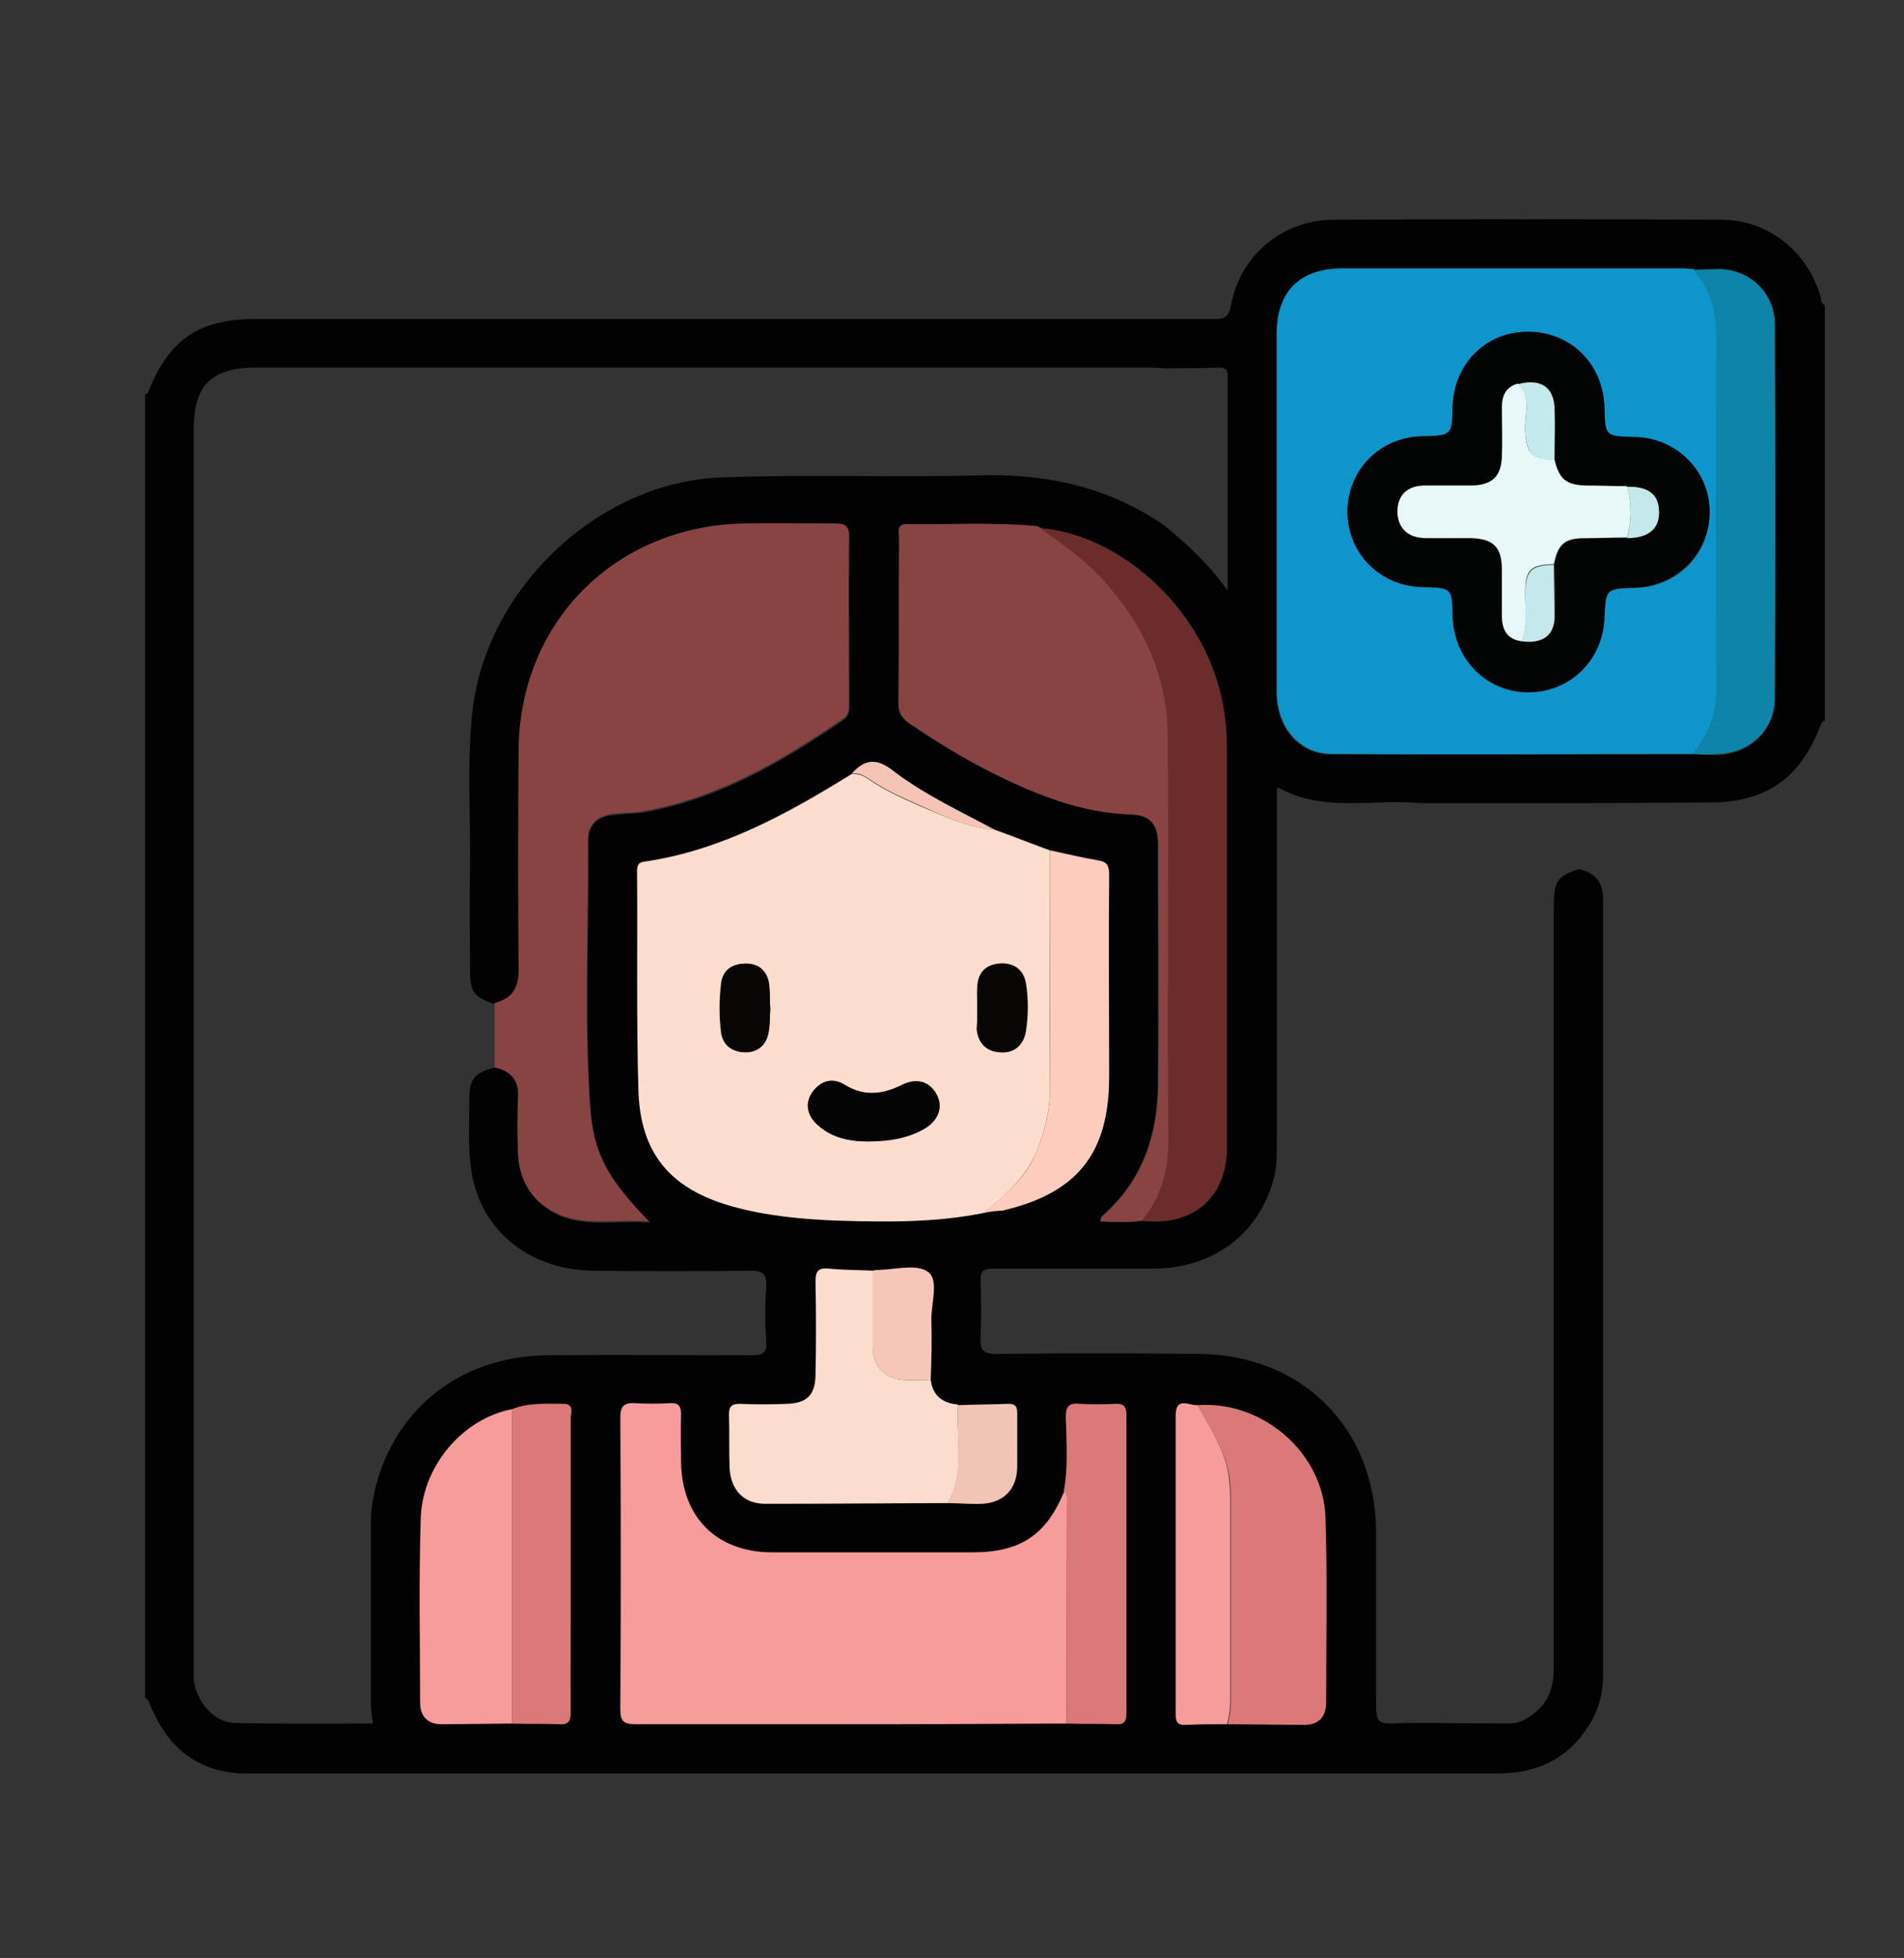 <?xml version="1.0" encoding="utf-8"?>
<!-- Generator: Adobe Illustrator 26.3.1, SVG Export Plug-In . SVG Version: 6.00 Build 0)  -->
<svg version="1.1" id="Capa_1" xmlns="http://www.w3.org/2000/svg" xmlns:xlink="http://www.w3.org/1999/xlink" x="0px" y="0px"
	 viewBox="0 0 286 294" style="enable-background:new 0 0 286 294;" xml:space="preserve">
<rect x="0" y="0" width="286" height="294" fill="#333333" stroke="none"/>
<style type="text/css">
	.st0{fill:#FFFFFF;}
	.st1{fill:#666666;}
	.st2{fill:#75BDE0;}
	.st3{fill:url(#SVGID_1_);}
	.st4{fill:url(#SVGID_00000121259351073705936350000017921834906507659648_);}
	.st5{fill:url(#SVGID_00000042708548770738405260000004437349230279107255_);}
	.st6{fill:url(#SVGID_00000038374221362933046610000004316086972703969438_);}
	.st7{fill:url(#SVGID_00000173140895906795686500000009981081999473761937_);}
	.st8{fill:url(#SVGID_00000132056865439919602680000001058481210193826453_);}
	.st9{fill:url(#SVGID_00000010275216053577926450000000960252105387193241_);}
	.st10{fill:url(#SVGID_00000080190746175643783530000004161305942216280230_);}
	.st11{fill:#0A0D0E;}
	.st12{fill:#74D8F7;}
	.st13{fill:#4D8799;}
	.st14{fill:#0E96CC;}
	.st15{fill:#34AACC;}
	.st16{fill:#2E8094;}
	.st17{fill:#5E91A1;}
	.st18{fill:#090B0D;}
	.st19{fill:#0E0E0E;}
	.st20{fill:#5C5F6F;}
	.st21{fill:#5D5F70;}
	.st22{fill:#5BB9B8;}
	.st23{fill:#F89B9B;}
	.st24{fill:#8C8E90;}
	.st25{fill:#8C8E8F;}
	.st26{fill:#8B8E90;}
	.st27{fill:#8C8D8F;}
	.st28{fill:#8B8D8F;}
	.st29{fill:#C6C9CB;}
	.st30{fill:#C6C9CA;}
	.st31{fill:#C5C8CA;}
	.st32{fill:#C2C5C7;}
	.st33{fill:#C3C6C8;}
	.st34{fill:#030202;}
	.st35{fill:#FDDDCD;}
	.st36{fill:#894343;}
	.st37{fill:#6B2C2C;}
	.st38{fill:#FCDDCD;}
	.st39{fill:#DB7979;}
	.st40{fill:#0E84A8;}
	.st41{fill:#FDCCBD;}
	.st42{fill:#F6C7B9;}
	.st43{fill:#F1C4B6;}
	.st44{fill:#F4C5B7;}
	.st45{fill:#050404;}
	.st46{fill:#070605;}
	.st47{fill:#020303;}
	.st48{fill:#E8F7F8;}
	.st49{fill:#C5EAED;}
	.st50{fill:#C4E8EB;}
</style>
<g>
	<path class="st0" d="M2364.5,508.8l-176.1,0.3c-8.6,0-15.5-6.9-15.5-15.5l-0.3-188.4c0-8.6,6.9-15.5,15.5-15.5l176.1-0.3
		c8.6,0,15.5,6.9,15.5,15.5l0.3,188.4C2380,501.9,2373,508.8,2364.5,508.8z"/>
	<g>
		<path class="st1" d="M2276.6,527.4c-22.4,0-44.9,0.1-67.3,0.1c-16.2,0-28.4-7.1-36.3-21.3c-3.8-6.8-4.6-14.3-4.6-21.8
			c-0.1-25.5-0.1-51-0.2-76.5c0-3.9,0.3-4.2,4.1-4.2c3,0,5.9,0,8.9,0c4.3,0,4.5,0.2,4.5,4.4c0,11-0.1,22-0.1,33
			c0,14.6,0,29.2,0.1,43.8c0,6.5,1.2,12.7,5.8,17.7c4.9,5.3,11,7.7,18.1,7.6c19.9,0,39.8-0.1,59.7-0.1c24.4,0,48.9-0.4,73.3,0.1
			c14,0.2,26.8-10.6,24.8-27.7c-0.3-2.5-0.3-5.1-0.2-7.6c0.1-20.6,0.2-41.3,0.3-61.9c0-1.5,0-3-0.2-4.4c-0.5-4.5,0-5.1,4.3-5.2
			c3.3,0,6.6,0.1,9.8,0c2.6-0.1,3.5,1,3.5,3.6c-0.1,9.9,0,19.9,0,29.8c0,14.7,0.1,29.4,0,44.1c0,5.1,0,10.2-1,15.2
			c-3.6,18.2-19.1,31.1-37.6,31.2C2322.9,527.3,2299.7,527.2,2276.6,527.4C2276.6,527.3,2276.6,527.3,2276.6,527.4z"/>
		<path class="st2" d="M2276.2,297.3c-13.1,0-26.2,0.1-39.3,0.1c-11.8,0-12.4-0.7-12.4-13.4c0-3-0.1-6,0.1-9c0.4-5.1,2-6.6,6.6-6.8
			c2.7-0.1,5.5-0.3,8.2-0.5c7.3-0.6,12.7-4.5,16.5-11.2c1.4-2.5,2.6-5,4-7.5c2.6-4.6,6.4-6.9,11.3-7c2.7-0.1,5.5,0.1,8.2-0.1
			c6.3-0.4,10.7,2.7,13.9,8.3c1.6,2.8,3.2,5.7,5,8.4c4.1,6.3,9.9,9.1,16.8,9.5c2.4,0.1,4.9,0,7.3,0.1c2.9,0.1,4.8,1.6,5.1,4.9
			c0.6,6.2,0.5,12.4,0.1,18.6c-0.2,3.1-1.9,5-5,5.2c-1.7,0.1-3.4,0.3-5.1,0.4C2303.9,297.3,2290.1,297.3,2276.2,297.3z"/>
		<path class="st1" d="M2384.6,344.9c0,10.2,0,20.3,0.1,30.5c0,2.9-0.9,4-3.8,3.9c-3.5-0.2-7-0.1-10.5,0c-2.4,0.1-3.3-0.7-3.3-3.3
			c0-20.6-0.2-41.3-0.4-61.9c-0.1-11.6-7.2-19.9-18.5-22.1c-3.1-0.6-6.3-0.4-9.5-0.3c-2.2,0-3.4-0.7-3.3-3.1c0.1-3.8,0-7.6,0-11.4
			c0-1.7,0.5-2.8,2.5-2.9c10.8-0.5,21.1,1.1,30.2,7.6c11.3,8.2,16.1,19.6,16.4,33.1C2384.8,325,2384.6,334.9,2384.6,344.9
			C2384.6,344.9,2384.6,344.9,2384.6,344.9z"/>
		<path class="st1" d="M2168,343.1c0.3-9.4-0.6-21,0.4-32.7c1.6-19.4,18.2-35.2,37.7-35.9c2.7-0.1,5.5,0,8.2-0.1
			c1.9,0,2.7,0.8,2.7,2.7c0,4.2,0,8.5,0.1,12.7c0,1.7-0.6,2.1-2.3,2.1c-3.5-0.1-7-0.2-10.4,0.4c-11.3,1.9-18.1,9.6-18.6,21.1
			c-0.9,20.3-0.2,40.6-0.4,60.9c0,5.2,0,5.2-5.3,5.2c-2.9,0-5.7-0.1-8.6,0c-2.6,0.1-3.5-0.9-3.5-3.5
			C2168.1,365.8,2168.1,355.5,2168,343.1z"/>
		<g>
			<g>
				<path class="st2" d="M2296.8,358.6l-2.4,0c-1.8,0-3.2-1.4-3.2-3.2l0-28c0-1.8,1.4-3.2,3.2-3.2l2.4,0c1.8,0,3.2,1.4,3.2,3.2l0,28
					C2300,357.1,2298.6,358.6,2296.8,358.6z"/>
				<path class="st2" d="M2278.4,342.6l0-2.4c0-1.8,1.4-3.2,3.2-3.2l28,0c1.8,0,3.2,1.4,3.2,3.2l0,2.4c0,1.8-1.4,3.2-3.2,3.2l-28,0
					C2279.8,345.8,2278.4,344.4,2278.4,342.6z"/>
			</g>
		</g>
		<g>
			<g>
				
					<linearGradient id="SVGID_1_" gradientUnits="userSpaceOnUse" x1="2412.002" y1="202.05" x2="2412.002" y2="114.217" gradientTransform="matrix(1 -1.586149e-03 1.586149e-03 1 -135.146 219.783)">
					<stop  offset="5.327789e-09" style="stop-color:#F89B9B"/>
					<stop  offset="0.214" style="stop-color:#F8A39B"/>
					<stop  offset="1" style="stop-color:#F8BC9B"/>
				</linearGradient>
				<path class="st3" d="M2163,391.3c0.1-2.5,2.2-4.6,4.8-4.9c12.1-1.1,24.3-0.9,36.4,0.4c3.6,0.4,5.3-0.1,6.7-2.4
					c9.3-16.2,18.8-32.4,28.2-48.6c0.4-0.8,0.9-1.5,1.4-2.2c1.9-2.7,4.6-3.8,7.9-3.2c3.4,0.6,5.1,2.7,5.6,5.5
					c1.6,9.6,3.1,19.2,4.6,28.8c1.6,10.1,3.2,20.1,4.8,30.2c0.4,0,0.3,0,0.7,0.1c2.2-5.9,4.4-11.8,6.4-17.8c0.9-2.5,2.3-4.5,5.4-5
					c3.4-0.6,6.1,0.5,8.1,3c2.6,3.2,5.3,6.4,7.8,9.7c1.2,1.5,2.1,2,3.6,0.3c6.4-6.9,13-13.8,19.4-20.7c4.6-5,10.3-4.7,13.8,0.9
					c4.6,7.2,9.3,14.4,13.9,21.7c0.9,1.4,1.6,2.1,3.3,0.8c1.6-1.2,3.6-1.1,5.5-1.1c11.6,0,23.3-0.1,34.9,0c2.6,0,4.8,2,4.9,4.5l0,0
					c0.2,2.8-2.1,5.1-4.9,5.1c-10.4,0.1-20.7,0-31.1,0c-2,0-3.4,0.6-4.5,2.1c-4.4,5.6-10.3,5.2-14-0.8c-4.5-7.2-9.1-14.3-13.8-21.4
					c-1.9-3-2.1-3-4.7-0.2c-5.9,6.2-11.8,12.5-17.6,18.8c-5.9,6.4-11.1,5.5-16.6-3c-0.9-1.5-2.2-2.7-3.5-3.9
					c-0.5-0.5-0.7-1.5-1.7-1.3c-0.8,0.2-0.8,1-1,1.6c-2.6,7.3-5.2,14.6-7.7,21.9c-0.4,1-0.7,2-1.1,3c-1.3,3.3-4,5.1-7.3,4.9
					c-3.7-0.2-6-2-6.8-5.7c-1-4.7-1.6-9.5-2.4-14.3c-0.1-0.7-0.2-1.3-0.3-2c-2.5-15.9-5-31.7-8.1-47.8c-2.3,3.9-4.6,7.9-6.9,11.8
					c-6.3,10.8-12.6,21.6-18.9,32.5c-1.9,3.3-5.1,4.1-8.8,4.1c-13.8,0-27.6,0.1-41.4,0C2165.3,396.7,2162.9,394.2,2163,391.3
					L2163,391.3z"/>
				
					<linearGradient id="SVGID_00000073716660313599337430000000203148763227664781_" gradientUnits="userSpaceOnUse" x1="2535.711" y1="189.666" x2="2535.711" y2="160.453" gradientTransform="matrix(1 -1.586149e-03 1.586149e-03 1 -135.146 219.783)">
					<stop  offset="5.327789e-09" style="stop-color:#F89B9B"/>
					<stop  offset="0.214" style="stop-color:#F8A39B"/>
					<stop  offset="1" style="stop-color:#F8BC9B"/>
				</linearGradient>
				<path style="fill:url(#SVGID_00000073716660313599337430000000203148763227664781_);" d="M2400.8,376.2
					c-8.1,0-14.6,6.6-14.6,14.6c0,8.1,6.6,14.6,14.6,14.6s14.6-6.6,14.6-14.6C2415.4,382.7,2408.9,376.2,2400.8,376.2z
					 M2401.1,399.2c-4.8,0.1-8.5-3.4-8.5-8.1c-0.1-4.6,3.7-8.6,8.2-8.6c4.5,0,8.3,3.8,8.3,8.4
					C2409.2,395.5,2405.7,399.1,2401.1,399.2z"/>
				
					<linearGradient id="SVGID_00000078044639500022591700000008335406910684938410_" gradientUnits="userSpaceOnUse" x1="2287.854" y1="190.591" x2="2287.854" y2="161.379" gradientTransform="matrix(1 -1.586149e-03 1.586149e-03 1 -135.146 219.783)">
					<stop  offset="5.327789e-09" style="stop-color:#F89B9B"/>
					<stop  offset="0.214" style="stop-color:#F8A39B"/>
					<stop  offset="1" style="stop-color:#F8BC9B"/>
				</linearGradient>
				<path style="fill:url(#SVGID_00000078044639500022591700000008335406910684938410_);" d="M2153,377.5c-8.1,0-14.6,6.6-14.6,14.6
					c0,8.1,6.6,14.6,14.6,14.6c8.1,0,14.6-6.6,14.6-14.6C2167.6,384,2161,377.5,2153,377.5z M2153.3,400.5c-4.8,0.1-8.5-3.4-8.5-8.1
					c-0.1-4.6,3.7-8.6,8.2-8.6c4.5,0,8.3,3.8,8.3,8.4C2161.3,396.8,2157.9,400.4,2153.3,400.5z"/>
			</g>
		</g>
		<g>
			<path class="st2" d="M2220.5,484.3c-0.6,0.1-1.2,0.2-1.8,0.2c-0.6,0-1.2,0.1-1.8,0.1c-0.5,0-1.1,0-1.8-0.1
				c-0.6,0-1.2-0.1-1.8-0.2l-0.1-42.2l0.4-0.4l6.7,0l0,3.2c0,1.6,0,3.3,0,4.9c0,1.7,0,3.3,0,4.9L2220.5,484.3z M2238.6,441.7
				c0.1,0.4,0.2,0.9,0.3,1.4c0.1,0.5,0.1,1,0.1,1.4c0,1.1-0.3,2-1,2.5c-0.7,0.5-1.6,0.8-3,0.8l-9,0c-1.7,0-3.2,0-4.6,0
				c-1.4,0-2.7-0.1-3.9-0.1l0-5.9L2238.6,441.7z M2235.3,459.9c0.1,0.4,0.2,0.9,0.3,1.5c0.1,0.6,0.1,1,0.1,1.4c0,0.4,0,0.9-0.1,1.4
				c-0.1,0.6-0.1,1.1-0.3,1.5l-12.4,0c-0.8,0-1.6,0-2.6,0c-0.9,0-1.8,0-2.6,0l0-5.8c0.8,0,1.6,0,2.6,0c0.9,0,1.8,0,2.6,0
				L2235.3,459.9z"/>
			<path class="st2" d="M2242.3,441.7c0.5-0.1,1.1-0.2,1.8-0.2c0.7,0,1.2-0.1,1.7-0.1c0.5,0,1.1,0,1.8,0.1c0.7,0,1.3,0.1,1.8,0.2
				l0.1,42.6c-0.5,0.1-1.1,0.2-1.8,0.2c-0.7,0-1.3,0.1-1.8,0.1c-0.5,0-1.1,0-1.7-0.1c-0.7,0-1.3-0.1-1.8-0.2L2242.3,441.7z"/>
			
				<linearGradient id="SVGID_00000016762193509189606300000001344792079950353316_" gradientUnits="userSpaceOnUse" x1="2407.337" y1="268.514" x2="2407.337" y2="225.335" gradientTransform="matrix(1 -1.586149e-03 1.586149e-03 1 -135.146 219.783)">
				<stop  offset="5.327789e-09" style="stop-color:#F89B9B"/>
				<stop  offset="0.214" style="stop-color:#F8A39B"/>
				<stop  offset="1" style="stop-color:#F8BC9B"/>
			</linearGradient>
			<path style="fill:url(#SVGID_00000016762193509189606300000001344792079950353316_);" d="M2255,441.7c0.8-0.1,1.6-0.2,2.6-0.3
				c0.9,0,1.7-0.1,2.3-0.1c0.6,0,1.3,0,2.1,0.1c0.8,0,1.6,0.1,2.4,0.3l5.6,18.9c0.1,0.5,0.3,1.2,0.6,2.1c0.2,0.9,0.5,1.9,0.8,2.9
				c0.3,1,0.5,2,0.7,3c0.2,0.9,0.3,1.6,0.4,2.1l0.4,0c0.1-0.5,0.2-1.2,0.4-2.1c0.2-0.9,0.4-1.9,0.7-3c0.3-1,0.5-2,0.7-2.9
				c0.2-0.9,0.4-1.6,0.6-2.1l5.5-18.9c0.8-0.1,1.6-0.2,2.4-0.3c0.8,0,1.5-0.1,2.1-0.1c0.6,0,1.3,0,2.2,0.1c0.9,0,1.8,0.1,2.6,0.3
				l3.4,42.4c-0.5,0.1-1.1,0.2-1.8,0.3c-0.7,0.1-1.3,0.1-1.9,0.1c-0.5,0-1.1,0-1.6-0.1c-0.5,0-1-0.1-1.6-0.2l-1.4-22
				c-0.1-1.2-0.1-2.5-0.2-4.1c-0.1-1.5-0.1-3.1-0.2-4.6c-0.1-1.6-0.1-3-0.1-4.2l-0.4,0l-8.1,28.4c-0.5,0.1-1.1,0.2-1.8,0.2
				c-0.7,0.1-1.3,0.1-1.8,0.1c-0.5,0-1.1,0-1.8-0.1c-0.7-0.1-1.3-0.1-1.8-0.2l-8.2-28.4l-0.3,0c0,1.2-0.1,2.6-0.1,4.2
				c0,1.6-0.1,3.1-0.2,4.6c-0.1,1.5-0.1,2.9-0.2,4.1l-1.4,22c-0.5,0.1-1,0.1-1.6,0.2c-0.5,0-1.1,0.1-1.7,0.1c-0.6,0-1.2,0-1.8-0.1
				c-0.6-0.1-1.2-0.2-1.7-0.3L2255,441.7z"/>
			<path class="st2" d="M2296.3,442.2l0.4-0.4l6.5,0l0,5.9c0,0.9,0,1.6,0,2.2c0,0.6,0,1.3,0,2.1l0,23.2c0,0.6,0,1.1,0,1.6
				c0,0.5,0,1.1,0,1.7l0,5.9l-2.9,0c-1.3,0-2.3-0.4-3-1.2c-0.7-0.8-1.1-1.8-1.1-3.2L2296.3,442.2z M2322,441.8
				c0.1,0.5,0.2,1,0.2,1.5c0,0.5,0,0.9,0,1.3c0,0.4,0,0.9-0.1,1.5c-0.1,0.6-0.2,1.2-0.4,1.7l-14.5,0c-0.5,0-1.1,0-1.9,0
				c-0.8,0-1.6,0-2.4,0c-0.8,0-1.5,0-2.1-0.1l0-5.9L2322,441.8z M2318.6,459.9c0.1,0.5,0.2,1,0.3,1.5c0.1,0.6,0.1,1,0.1,1.4
				c0,0.4,0,0.9-0.1,1.4c-0.1,0.5-0.2,1-0.3,1.5l-11.4,0c-0.5,0-1.1,0-1.9,0c-0.8,0-1.6,0-2.4,0c-0.8,0-1.5,0-2.1,0l0-5.7
				c0.6,0,1.3,0,2.1,0c0.8,0,1.6,0,2.4,0c0.8,0,1.4,0,1.9,0L2318.6,459.9z M2323.4,478.4c0,2.1-0.3,3.7-1,4.6
				c-0.7,1-1.9,1.4-3.7,1.4l-17.8,0l0-5.8c1-0.1,2.1-0.1,3.1-0.2c1-0.1,2.2-0.1,3.5-0.1L2323.4,478.4z"/>
			<path class="st2" d="M2334.7,484.4l-3,0c-1.2,0-2.2-0.4-3-1.1c-0.8-0.8-1.2-1.8-1.2-3.3l-0.1-38.2l0.4-0.4l2.7,0
				c1.5,0,2.5,0.4,3.1,1.1c0.6,0.7,0.9,1.9,0.9,3.5L2334.7,484.4z M2352.4,478.2c0,2.4-0.4,4-1.1,4.9c-0.7,0.9-2,1.3-3.7,1.3
				l-15.9,0l-3.7-5.2c2-0.3,4.1-0.6,6.3-0.7c2.2-0.2,4.2-0.2,5.9-0.2L2352.4,478.2z"/>
		</g>
	</g>
</g>
<g>
	<path class="st0" d="M1477.5,673.8l-176.1,0.3c-8.6,0-15.5-6.9-15.5-15.5l-0.3-188.4c0-8.6,6.9-15.5,15.5-15.5l176.1-0.3
		c8.6,0,15.5,6.9,15.5,15.5l0.3,188.4C1493,666.9,1486.1,673.8,1477.5,673.8z"/>
	<g>
		<path class="st1" d="M1389.7,692.4c-22.4,0-44.9,0.1-67.3,0.1c-16.2,0-28.4-7.1-36.3-21.3c-3.8-6.8-4.6-14.3-4.6-21.8
			c-0.1-25.5-0.1-51-0.2-76.5c0-3.9,0.3-4.2,4.1-4.2c3,0,5.9,0,8.9,0c4.3,0,4.5,0.2,4.5,4.4c0,11-0.1,22-0.1,33
			c0,14.6,0,29.2,0.1,43.8c0,6.5,1.2,12.7,5.8,17.7c4.9,5.3,11,7.7,18.1,7.6c19.9,0,39.8-0.1,59.7-0.1c24.4,0,48.9-0.4,73.3,0.1
			c14,0.2,26.8-10.6,24.8-27.7c-0.3-2.5-0.3-5.1-0.2-7.6c0.1-20.6,0.2-41.3,0.3-61.9c0-1.5,0-3-0.2-4.4c-0.5-4.5,0-5.1,4.3-5.2
			c3.3,0,6.6,0.1,9.8,0c2.6-0.1,3.5,1,3.5,3.6c-0.1,9.9,0,19.9,0,29.8c0,14.7,0.1,29.4,0,44.1c0,5.1,0,10.2-1,15.2
			c-3.6,18.2-19.1,31.1-37.6,31.2C1436,692.3,1412.8,692.2,1389.7,692.4C1389.7,692.3,1389.7,692.3,1389.7,692.4z"/>
		<path class="st2" d="M1389.3,462.3c-13.1,0-26.2,0.1-39.3,0.1c-11.8,0-12.4-0.7-12.4-13.4c0-3-0.1-6,0.1-9c0.4-5.1,2-6.6,6.6-6.8
			c2.7-0.1,5.5-0.3,8.2-0.5c7.3-0.6,12.7-4.5,16.5-11.2c1.4-2.5,2.6-5,4-7.5c2.6-4.6,6.4-6.9,11.3-7c2.7-0.1,5.5,0.1,8.2-0.1
			c6.3-0.4,10.7,2.7,13.9,8.3c1.6,2.8,3.2,5.7,5,8.4c4.1,6.3,9.9,9.1,16.8,9.5c2.4,0.1,4.9,0,7.3,0.1c2.9,0.1,4.8,1.6,5.1,4.9
			c0.6,6.2,0.5,12.4,0.1,18.6c-0.2,3.1-1.9,5-5,5.2c-1.7,0.1-3.4,0.3-5.1,0.4C1417,462.3,1403.2,462.3,1389.3,462.3z"/>
		<path class="st1" d="M1497.7,509.9c0,10.2,0,20.3,0.1,30.5c0,2.9-0.9,4-3.8,3.9c-3.5-0.2-7-0.1-10.5,0c-2.4,0.1-3.3-0.7-3.3-3.3
			c0-20.6-0.2-41.3-0.4-61.9c-0.1-11.6-7.2-19.9-18.5-22.1c-3.1-0.6-6.3-0.4-9.5-0.3c-2.2,0-3.4-0.7-3.3-3.1c0.1-3.8,0-7.6,0-11.4
			c0-1.7,0.5-2.8,2.5-2.9c10.8-0.5,21.1,1.1,30.2,7.6c11.3,8.2,16.1,19.6,16.4,33.1C1497.9,490,1497.7,499.9,1497.7,509.9
			C1497.7,509.9,1497.7,509.9,1497.7,509.9z"/>
		<path class="st1" d="M1281.1,508.1c0.3-9.4-0.6-21,0.4-32.7c1.6-19.4,18.2-35.2,37.7-35.9c2.7-0.1,5.5,0,8.2-0.1
			c1.9,0,2.7,0.8,2.7,2.7c0,4.2,0,8.5,0.1,12.7c0,1.7-0.6,2.1-2.3,2.1c-3.5-0.1-7-0.2-10.4,0.4c-11.3,1.9-18.1,9.6-18.6,21.1
			c-0.9,20.3-0.2,40.6-0.4,60.9c0,5.2,0,5.2-5.3,5.2c-2.9,0-5.7-0.1-8.6,0c-2.6,0.1-3.5-0.9-3.5-3.5
			C1281.2,530.8,1281.1,520.5,1281.1,508.1z"/>
		<g>
			<g>
				<path class="st2" d="M1409.9,523.6l-2.4,0c-1.8,0-3.2-1.4-3.2-3.2l0-28c0-1.8,1.4-3.2,3.2-3.2l2.4,0c1.8,0,3.2,1.4,3.2,3.2l0,28
					C1413.1,522.1,1411.7,523.6,1409.9,523.6z"/>
				<path class="st2" d="M1391.4,507.6l0-2.4c0-1.8,1.4-3.2,3.2-3.2l28,0c1.8,0,3.2,1.4,3.2,3.2l0,2.4c0,1.8-1.4,3.2-3.2,3.2l-28,0
					C1392.9,510.8,1391.4,509.4,1391.4,507.6z"/>
			</g>
		</g>
		<g>
			<g>
				
					<linearGradient id="SVGID_00000003065992178614329960000000021828960248212147_" gradientUnits="userSpaceOnUse" x1="1524.827" y1="365.642" x2="1524.827" y2="277.81" gradientTransform="matrix(1 -1.586149e-03 1.586149e-03 1 -135.146 219.783)">
					<stop  offset="5.327789e-09" style="stop-color:#F89B9B"/>
					<stop  offset="0.214" style="stop-color:#F8A39B"/>
					<stop  offset="1" style="stop-color:#F8BC9B"/>
				</linearGradient>
				<path style="fill:url(#SVGID_00000003065992178614329960000000021828960248212147_);" d="M1276.1,556.3c0.1-2.5,2.2-4.6,4.8-4.9
					c12.1-1.1,24.3-0.9,36.4,0.4c3.6,0.4,5.3-0.1,6.7-2.4c9.3-16.2,18.8-32.4,28.2-48.6c0.4-0.8,0.9-1.5,1.4-2.2
					c1.9-2.7,4.6-3.8,7.9-3.2c3.4,0.6,5.1,2.7,5.6,5.5c1.6,9.6,3.1,19.2,4.6,28.8c1.6,10.1,3.2,20.1,4.8,30.2c0.4,0,0.3,0,0.7,0.1
					c2.2-5.9,4.4-11.8,6.4-17.8c0.9-2.5,2.3-4.5,5.4-5c3.4-0.6,6.1,0.5,8.1,3c2.6,3.2,5.3,6.4,7.8,9.7c1.2,1.5,2.1,2,3.6,0.3
					c6.4-6.9,13-13.8,19.4-20.7c4.6-5,10.3-4.7,13.8,0.9c4.6,7.2,9.3,14.4,13.9,21.7c0.9,1.4,1.6,2.1,3.3,0.8
					c1.6-1.2,3.6-1.1,5.5-1.1c11.6,0,23.3-0.1,34.9,0c2.6,0,4.8,2,4.9,4.5l0,0c0.2,2.8-2.1,5.1-4.9,5.1c-10.4,0.1-20.7,0-31.1,0
					c-2,0-3.4,0.6-4.5,2.1c-4.4,5.6-10.3,5.2-14-0.8c-4.5-7.2-9.1-14.3-13.8-21.4c-1.9-3-2.1-3-4.7-0.2
					c-5.9,6.2-11.8,12.5-17.6,18.8c-5.9,6.4-11.1,5.5-16.6-3c-0.9-1.5-2.2-2.7-3.5-3.9c-0.5-0.5-0.7-1.5-1.7-1.3
					c-0.8,0.2-0.8,1-1,1.6c-2.6,7.3-5.2,14.6-7.7,21.9c-0.4,1-0.7,2-1.1,3c-1.3,3.3-4,5.1-7.3,4.9c-3.7-0.2-6-2-6.8-5.7
					c-1-4.7-1.6-9.5-2.4-14.3c-0.1-0.7-0.2-1.3-0.3-2c-2.5-15.9-5-31.7-8.1-47.8c-2.3,3.9-4.6,7.9-6.9,11.8
					c-6.3,10.8-12.6,21.6-18.9,32.5c-1.9,3.3-5.1,4.1-8.8,4.1c-13.8,0-27.6,0.1-41.4,0C1278.3,561.7,1275.9,559.2,1276.1,556.3
					L1276.1,556.3z"/>
				
					<linearGradient id="SVGID_00000168802851268743925060000005844669787775755654_" gradientUnits="userSpaceOnUse" x1="1648.536" y1="353.259" x2="1648.536" y2="324.046" gradientTransform="matrix(1 -1.586149e-03 1.586149e-03 1 -135.146 219.783)">
					<stop  offset="5.327789e-09" style="stop-color:#F89B9B"/>
					<stop  offset="0.214" style="stop-color:#F8A39B"/>
					<stop  offset="1" style="stop-color:#F8BC9B"/>
				</linearGradient>
				<path style="fill:url(#SVGID_00000168802851268743925060000005844669787775755654_);" d="M1513.9,541.2
					c-8.1,0-14.6,6.6-14.6,14.6c0,8.1,6.6,14.6,14.6,14.6c8.1,0,14.6-6.6,14.6-14.6C1528.5,547.7,1522,541.2,1513.9,541.2z
					 M1514.2,564.2c-4.8,0.1-8.5-3.4-8.5-8.1c-0.1-4.6,3.7-8.6,8.2-8.6c4.5,0,8.3,3.8,8.3,8.4
					C1522.3,560.5,1518.8,564.1,1514.2,564.2z"/>
				
					<linearGradient id="SVGID_00000093859138054080654900000010725313531422443655_" gradientUnits="userSpaceOnUse" x1="1400.679" y1="354.184" x2="1400.679" y2="324.971" gradientTransform="matrix(1 -1.586149e-03 1.586149e-03 1 -135.146 219.783)">
					<stop  offset="5.327789e-09" style="stop-color:#F89B9B"/>
					<stop  offset="0.214" style="stop-color:#F8A39B"/>
					<stop  offset="1" style="stop-color:#F8BC9B"/>
				</linearGradient>
				<path style="fill:url(#SVGID_00000093859138054080654900000010725313531422443655_);" d="M1266,542.5c-8.1,0-14.6,6.6-14.6,14.6
					c0,8.1,6.6,14.6,14.6,14.6c8.1,0,14.6-6.6,14.6-14.6C1280.7,549,1274.1,542.5,1266,542.5z M1266.3,565.5
					c-4.8,0.1-8.5-3.4-8.5-8.1c-0.1-4.6,3.7-8.6,8.2-8.6c4.5,0,8.3,3.8,8.3,8.4C1274.4,561.8,1271,565.4,1266.3,565.5z"/>
			</g>
		</g>
		<g>
			<path class="st2" d="M1333.5,649.3c-0.6,0.1-1.2,0.2-1.8,0.2c-0.6,0-1.2,0.1-1.8,0.1c-0.5,0-1.1,0-1.8-0.1
				c-0.6,0-1.2-0.1-1.8-0.2l-0.1-42.2l0.4-0.4l6.7,0l0,3.2c0,1.6,0,3.3,0,4.9c0,1.7,0,3.3,0,4.9L1333.5,649.3z M1351.7,606.7
				c0.1,0.4,0.2,0.9,0.3,1.4c0.1,0.5,0.1,1,0.1,1.4c0,1.1-0.3,2-1,2.5c-0.7,0.5-1.6,0.8-3,0.8l-9,0c-1.7,0-3.2,0-4.6,0
				c-1.4,0-2.7-0.1-3.9-0.1l0-5.9L1351.7,606.7z M1348.4,624.9c0.1,0.4,0.2,0.9,0.3,1.5c0.1,0.6,0.1,1,0.1,1.4c0,0.4,0,0.9-0.1,1.4
				c-0.1,0.6-0.1,1.1-0.3,1.5l-12.4,0c-0.8,0-1.6,0-2.6,0c-0.9,0-1.8,0-2.6,0l0-5.8c0.8,0,1.6,0,2.6,0c0.9,0,1.8,0,2.6,0
				L1348.4,624.9z"/>
			<path class="st2" d="M1355.4,606.7c0.5-0.1,1.1-0.2,1.8-0.2c0.7,0,1.2-0.1,1.7-0.1c0.5,0,1.1,0,1.8,0.1c0.7,0,1.3,0.1,1.8,0.2
				l0.1,42.6c-0.5,0.1-1.1,0.2-1.8,0.2c-0.7,0-1.3,0.1-1.8,0.1c-0.5,0-1.1,0-1.7-0.1c-0.7,0-1.3-0.1-1.8-0.2L1355.4,606.7z"/>
			
				<linearGradient id="SVGID_00000034809220730162266440000004492178774899192253_" gradientUnits="userSpaceOnUse" x1="1520.162" y1="432.107" x2="1520.162" y2="388.928" gradientTransform="matrix(1 -1.586149e-03 1.586149e-03 1 -135.146 219.783)">
				<stop  offset="5.327789e-09" style="stop-color:#F89B9B"/>
				<stop  offset="0.214" style="stop-color:#F8A39B"/>
				<stop  offset="1" style="stop-color:#F8BC9B"/>
			</linearGradient>
			<path style="fill:url(#SVGID_00000034809220730162266440000004492178774899192253_);" d="M1368.1,606.7c0.8-0.1,1.6-0.2,2.6-0.3
				c0.9,0,1.7-0.1,2.3-0.1c0.6,0,1.3,0,2.1,0.1c0.8,0,1.6,0.1,2.4,0.3l5.6,18.9c0.1,0.5,0.3,1.2,0.6,2.1c0.2,0.9,0.5,1.9,0.8,2.9
				c0.3,1,0.5,2,0.7,3c0.2,0.9,0.3,1.6,0.4,2.1l0.4,0c0.1-0.5,0.2-1.2,0.4-2.1c0.2-0.9,0.4-1.9,0.7-3c0.3-1,0.5-2,0.7-2.9
				c0.2-0.9,0.4-1.6,0.6-2.1l5.5-18.9c0.8-0.1,1.6-0.2,2.4-0.3c0.8,0,1.5-0.1,2.1-0.1c0.6,0,1.3,0,2.2,0.1c0.9,0,1.8,0.1,2.6,0.3
				l3.4,42.4c-0.5,0.1-1.1,0.2-1.8,0.3c-0.7,0.1-1.3,0.1-1.9,0.1c-0.5,0-1.1,0-1.6-0.1c-0.5,0-1-0.1-1.6-0.2l-1.4-22
				c-0.1-1.2-0.1-2.5-0.2-4.1c-0.1-1.5-0.1-3.1-0.2-4.6c-0.1-1.6-0.1-3-0.1-4.2l-0.4,0l-8.1,28.4c-0.5,0.1-1.1,0.2-1.8,0.2
				c-0.7,0.1-1.3,0.1-1.8,0.1c-0.5,0-1.1,0-1.8-0.1c-0.7-0.1-1.3-0.1-1.8-0.2l-8.2-28.4l-0.3,0c0,1.2-0.1,2.6-0.1,4.2
				c0,1.6-0.1,3.1-0.2,4.6c-0.1,1.5-0.1,2.9-0.2,4.1l-1.4,22c-0.5,0.1-1,0.1-1.6,0.2c-0.5,0-1.1,0.1-1.7,0.1c-0.6,0-1.2,0-1.8-0.1
				c-0.6-0.1-1.2-0.2-1.7-0.3L1368.1,606.7z"/>
			<path class="st2" d="M1409.4,607.2l0.4-0.4l6.5,0l0,5.9c0,0.9,0,1.6,0,2.2c0,0.6,0,1.3,0,2.1l0,23.2c0,0.6,0,1.1,0,1.6
				c0,0.5,0,1.1,0,1.7l0,5.9l-2.9,0c-1.3,0-2.3-0.4-3-1.2c-0.7-0.8-1.1-1.8-1.1-3.2L1409.4,607.2z M1435.1,606.8
				c0.1,0.5,0.2,1,0.2,1.5c0,0.5,0,0.9,0,1.3c0,0.4,0,0.9-0.1,1.5c-0.1,0.6-0.2,1.2-0.4,1.7l-14.5,0c-0.5,0-1.1,0-1.9,0
				c-0.8,0-1.6,0-2.4,0c-0.8,0-1.5,0-2.1-0.1l0-5.9L1435.1,606.8z M1431.7,624.9c0.1,0.5,0.2,1,0.3,1.5c0.1,0.6,0.1,1,0.1,1.4
				c0,0.4,0,0.9-0.1,1.4c-0.1,0.5-0.2,1-0.3,1.5l-11.4,0c-0.5,0-1.1,0-1.9,0c-0.8,0-1.6,0-2.4,0c-0.8,0-1.5,0-2.1,0l0-5.7
				c0.6,0,1.3,0,2.1,0c0.8,0,1.6,0,2.4,0c0.8,0,1.4,0,1.9,0L1431.7,624.9z M1436.5,643.4c0,2.1-0.3,3.7-1,4.6
				c-0.7,1-1.9,1.4-3.7,1.4l-17.8,0l0-5.8c1-0.1,2.1-0.1,3.1-0.2c1-0.1,2.2-0.1,3.5-0.1L1436.5,643.4z"/>
			<path class="st2" d="M1447.8,649.4l-3,0c-1.2,0-2.2-0.4-3-1.1c-0.8-0.8-1.2-1.8-1.2-3.3l-0.1-38.2l0.4-0.4l2.7,0
				c1.5,0,2.5,0.4,3.1,1.1c0.6,0.7,0.9,1.9,0.9,3.5L1447.8,649.4z M1465.5,643.2c0,2.4-0.4,4-1.1,4.9s-2,1.3-3.7,1.3l-15.9,0
				l-3.7-5.2c2-0.3,4.1-0.6,6.3-0.7c2.2-0.2,4.2-0.2,5.9-0.2L1465.5,643.2z"/>
		</g>
	</g>
</g>
<g>
	<path class="st11" d="M735.1-278.5c0-35.5,0-71,0-106.5c0-6.4,0.5-6.9,6.8-6.9c1,0,2,0,3,0c3.2-0.1,7,0.9,9.3-0.5
		c2.3-1.5,0.6-5.5,0.8-8.5c0.2-3.1,2.1-4.1,4.7-3.8c2.9,0.3,3.6-0.9,3.6-3.6c0-7.7,0.2-7.8,7.8-7.8c53.3,0,106.6,0,160,0
		c6.7,0,6.9,0.3,6.9,7.2c0,34.2,0,68.3,0,102.5c0,6.5-0.2,6.8-6.7,6.8c-1,0-2,0.1-3,0c-3.5-0.6-4.4,0.9-4.4,4.3
		c0.1,32.7,0.1,65.3,0.1,98c0,6.9-0.3,7.3-7.4,7.3c-5.8,0-11.7,0.1-17.5-0.1c-2.7-0.1-3.4,0.8-3.3,3.4c0.2,5.2,0,10.3,0.1,15.5
		c0.1,3.7-1.3,5.4-5.3,5.4c-50-0.1-100-0.1-150,0c-4.6,0-5.5-2.2-5.5-6.2C735.1-207.5,735.1-243,735.1-278.5z M917-304
		c0.2-0.3,0.2-0.6,0.2-0.9c0.3-0.3,0.6-0.7,0.9-1c0.5-0.3,1-0.5,1.5-0.8c0.8,0,1.6,0,2.4,0c9,0.7,9,0.7,9-8.1
		c0-29.5-0.1-58.9,0.1-88.4c0-4.4-0.9-5.8-5.6-5.8c-49.9,0.2-99.9,0.1-149.8,0.1c-1.2,0-2.3,0-3.5,0c-1.2,0-1.8,0.6-1.8,1.8
		c0,1.2,0,2.4,1.8,2.2c2.2,0.1,4.3,0.2,6.5,0.2c41.8,0,83.6,0,125.3,0c6.1,0,6.9,0.8,6.9,6.9c0,64.3,0,128.5,0,192.8
		c0,2,0.2,4-0.8,5.9c-4,2.8-8.7,0.4-12.9,1.9c5.1,0.3,10.2,0.3,15.3,0.2c1.4,0,3.4,1,4.3-1.2c0-0.6,0-1.1,0.1-1.7
		c0.1-1.2,0.3-2.3,0.3-3.5C917-236.9,917-270.5,917-304z M748-384.8c-1.6,0-3.3,0.1-4.9,0.1c-0.6-0.2-0.9,0.1-0.8,0.7
		c0,3.6,0,7.2-0.1,10.9c-0.1,0.7-0.3,1.3-0.3,2c0.1,64.6,0.2,129.3,0.1,193.9c0,3.9,1.7,4.2,4.8,4.2c25.2-0.1,50.3,0,75.5,0
		c20.7,0,41.3-0.1,62,0.1c3.5,0,4.8-0.9,4.5-4.5c-0.3-3.6-0.3-7.3-0.3-11c0.1-63.6,0.1-127.3,0.3-190.9c0-4.4-1.1-5.6-5.5-5.6
		c-40.3,0.1-80.6,0-120.9-0.1C757.6-385,752.8-384.8,748-384.8z M903.2-301.5c0-30.3-0.1-60.7,0.1-91c0-3.8-0.8-5-4.8-5
		c-27.5,0.2-55,0.1-82.5,0.1c-16.7,0-33.3,0-50,0c-2.2,0-4.3-0.4-4.1,3.1c0.2,4,3.1,2.3,4.8,2.3c40.3,0.1,80.7,0.1,121,0.1
		c8.1,0,8.1,0,8.1,8c0,58,0,116,0,174c0,2.4-1.1,5.1,3.5,5.2c4.8,0.1,3.9-2.7,3.9-5.4C903.2-240.5,903.2-271,903.2-301.5z"/>
	<path class="st12" d="M742.2-373c0-3.6,0-7.2,0.1-10.9c0.3-0.2,0.5-0.5,0.8-0.7c1.6,0,3.3-0.1,4.9-0.1c1.7,1.2,3.6,0.7,5.3,0.7
		c26.8,0,53.6,0,80.4,0c2.9,0,5.2,0.7,7.7,2.7c7.6,6.2,13.2,13.9,18.7,21.9c10.8,15.9,16.9,33.6,17.8,52.7
		c1.7,34.9-10.5,64.4-36.3,88c-26.6,24.3-57.9,32.6-93.1,27.8c-4.1-0.6-5.6-2.3-5.6-6.8c0.2-56.4,0.1-112.9,0.1-169.4
		C742.9-369.2,743.5-371.2,742.2-373z M815.3-232c26.5,0,47.8-21.1,47.8-47.4c0.1-26.3-21.2-47.7-47.6-47.7
		c-26.4,0-47.8,21.1-48,47.4C767.4-253.6,789.1-232,815.3-232z"/>
	<path class="st13" d="M742.2-373c1.3,1.8,0.7,3.9,0.7,5.8c0,56.5,0.1,112.9-0.1,169.4c0,4.5,1.5,6.2,5.6,6.8
		c35.3,4.8,66.6-3.5,93.1-27.8c25.9-23.7,38-53.2,36.3-88c-0.9-19.1-7-36.8-17.8-52.7c-5.4-8-11.1-15.7-18.7-21.9
		c-2.4-2-4.7-2.7-7.7-2.7c-26.8,0.1-53.6,0-80.4,0c-1.8,0-3.7,0.5-5.3-0.7c4.8-0.1,9.6-0.3,14.5-0.2c40.3,0,80.6,0.2,120.9,0.1
		c4.4,0,5.5,1.2,5.5,5.6c-0.2,63.6-0.2,127.3-0.3,190.9c0,3.7-0.1,7.3,0.3,11c0.3,3.5-1,4.5-4.5,4.5c-20.7-0.1-41.3-0.1-62-0.1
		c-25.2,0-50.3,0-75.5,0c-3.1,0-4.8-0.3-4.8-4.2c0-64.6-0.1-129.3-0.1-193.9C742-371.7,742.1-372.4,742.2-373z"/>
	<path class="st14" d="M916.7-199.9c0,0.6,0,1.1-0.1,1.7c-2.3,0-4.8,1.2-6.8-0.9c1-1.8,0.8-3.9,0.8-5.9c0-64.3,0-128.5,0-192.8
		c0-6.1-0.8-6.9-6.9-6.9c-41.8,0-83.6,0-125.3,0c-2.2,0-4.3-0.1-6.5-0.2c-0.2-4.3,3.1-3,5.3-3c47.9-0.1,95.9,0,143.8,0
		c8.9,0,8.9,0,8.9,8.8c0,27.3,0,54.6,0,81.9c0,7.8,0,7.8-7.3,9.8c-0.3,0.1-0.4,0.5-0.7,0.7c-0.8,0-1.6,0-2.4,0
		c-0.5,0.3-1,0.5-1.5,0.8c-0.3,0.3-0.6,0.7-0.9,1c-0.3,0.4-0.7,0.7-1,1.1c0,33.4,0,66.7-0.1,100.1
		C916-202.5,915.8-201.1,916.7-199.9z"/>
	<path class="st15" d="M922-306.8c0.2-0.2,0.4-0.6,0.7-0.7c7.3-2.1,7.3-2,7.3-9.8c0-27.3,0-54.6,0-81.9c0-8.8,0-8.8-8.9-8.8
		c-47.9,0-95.9,0-143.8,0c-2.2,0-5.5-1.3-5.3,3c-1.8,0.2-1.8-1-1.8-2.2c0-1.2,0.7-1.8,1.8-1.8c1.2,0,2.3,0,3.5,0
		c49.9,0,99.9,0.1,149.8-0.1c4.7,0,5.7,1.4,5.6,5.8c-0.2,29.5-0.1,58.9-0.1,88.4C930.9-306.1,930.9-306.1,922-306.8z"/>
	<path class="st16" d="M916.7-199.9c-0.9-1.2-0.7-2.5-0.7-3.8c0-33.4,0-66.7,0.1-100.1c0.3-0.1,0.6-0.1,0.9-0.1
		c0,33.5,0,67.1,0,100.6C917-202.2,916.8-201.1,916.7-199.9z"/>
	<path class="st16" d="M909.9-199.1c2,2.1,4.5,0.9,6.8,0.9c-0.9,2.2-2.8,1.1-4.3,1.2c-5.1,0.1-10.2,0.1-15.3-0.2
		C901.2-198.7,905.9-196.4,909.9-199.1z"/>
	<path class="st17" d="M743.1-384.7c-0.3,0.2-0.5,0.5-0.8,0.7C742.2-384.6,742.4-384.8,743.1-384.7z"/>
	<path class="st15" d="M918-306c0.5-0.3,1-0.5,1.5-0.8C919-306.5,918.5-306.3,918-306z"/>
	<path class="st15" d="M917-304c-0.3,0-0.6,0.1-0.9,0.1c0.3-0.4,0.7-0.7,1-1.1C917.2-304.6,917.1-304.3,917-304z"/>
	<path class="st18" d="M815.3-232c-26.2,0-47.9-21.6-47.7-47.7c0.2-26.3,21.6-47.4,48-47.4c26.3,0,47.6,21.4,47.6,47.7
		C863.1-253.1,841.7-232,815.3-232z M775-279.8c-0.1,22.6,17.9,40.7,40.5,40.7c22.3,0,40.5-18.1,40.5-40.2
		c0-22.4-17.9-40.5-40.1-40.6C793.1-320.1,775.1-302.3,775-279.8z"/>
	<path class="st19" d="M842.6-279.7c0,10.4,0,10.7-10.7,10.3c-5.1-0.2-6.3,1.2-6.2,6.2c0.4,10.7,0.1,10.7-10.9,10.7
		c-1.3,0-2.7-0.1-4,0c-4.3,0.3-5.8-1.8-5.8-6c0-10.6-0.1-10.8-10.7-10.7c-4.5,0-6.2-1.6-6.2-6.1c-0.1-13.9-0.2-14,13.7-14.5
		c2.6-0.1,3.7-0.7,3.3-3.4c0-0.2,0-0.3,0-0.5c0.6-4-2.1-9.4,1.5-11.8c4.6-3,10.7-1,16.1-1c2.5,0,3.1,2.1,3.1,4.3c0,3,0.2,6,0,9
		c-0.2,2.7,0.9,3.6,3.4,3.3c1-0.1,2,0,3,0C842.6-289.8,842.6-289.8,842.6-279.7z M802.8-276.2c1,0,2,0.1,3,0
		c4.8-0.6,6.8,1.4,6.3,6.2c-0.2,2.3,0.1,4.7-0.1,7c-0.2,2.6,0.8,3.5,3.4,3.5c2.4,0,3.1-0.9,3.2-3.2c0.2-4.1-1.8-9.1,1-12.1
		c3.1-3.3,8.2-1.1,12.4-1.3c2.8-0.1,3.3-1.3,3.3-3.7c0-2.4-0.9-3.1-3.3-3.1c-4.1-0.1-9,1.7-12.1-1c-3.4-3-1.2-8.2-1.4-12.4
		c-0.1-2.5-0.8-3.5-3.4-3.5c-2.8,0-3.3,1.3-3.2,3.7c0.1,2.8,0,5.7,0,8.5c0.1,3.3-1.3,4.9-4.8,4.8c-3.2-0.1-6.3,0.1-9.5,0
		c-2.3-0.1-2.8,1.1-2.8,3.1c0.1,1.9-0.1,3.8,2.7,3.7C799.5-276.3,801.2-276.2,802.8-276.2z"/>
	<path class="st14" d="M802.8-276.2c-1.7,0-3.3-0.1-5,0c-2.8,0.1-2.6-1.8-2.7-3.7c-0.1-2,0.5-3.1,2.8-3.1c3.2,0.1,6.3-0.1,9.5,0
		c3.4,0.1,4.8-1.5,4.8-4.8c-0.1-2.8,0.1-5.7,0-8.5c-0.1-2.4,0.4-3.7,3.2-3.7c2.7,0,3.3,1,3.4,3.5c0.2,4.2-2,9.4,1.4,12.4
		c3.1,2.7,8,0.8,12.1,1c2.3,0.1,3.3,0.7,3.3,3.1c0,2.4-0.5,3.5-3.3,3.7c-4.2,0.2-9.4-2-12.4,1.3c-2.8,3-0.8,8-1,12.1
		c-0.1,2.3-0.9,3.2-3.2,3.2c-2.6,0.1-3.6-0.9-3.4-3.5c0.2-2.3-0.2-4.7,0.1-7c0.5-4.8-1.6-6.8-6.3-6.2
		C804.9-276.1,803.8-276.2,802.8-276.2z"/>
</g>
<g>
	<path d="M381-405.1c-3.7,6-9.9,7.2-16.1,7.2c-69.2,0.1-138.4,0.1-207.7,0c-3.3,0-6.6-0.9-9.9-1.4c-9.1-5.9-12.4-14.1-12.4-24.9
		c0.3-58.5,0.1-117,0.1-175.5c0-18.1,7.8-25.9,25.9-26c1.5,0,3.1-0.1,4.6,0c5.7,0.6,8.2-1.1,8.4-7.6c0.3-9.3,6.9-16.2,14.7-17.5
		c7.2-1.2,14.5,3.7,18.5,12.2c1.6,13.7,1.6,13.7,15.6,13.7c29,0,58,0.1,87,0.2c-8.3,5.3-17.4,2.7-26.2,2.1
		c-21.6-1.5-43.2-0.5-64.9-0.5c-0.7,0-1.5,0.4-2.2,0.8c-8.6,4-9.9,3.6-11.9-7.7c-0.3-1.8,0.3-3.7-0.2-5.4c-1.3-5.2-3.9-9.4-8.9-11.8
		c-4.7-2.2-7.2-0.1-8.8,4.2c-0.2,0.5-1.3,0.9-2,0.9c-6.9,0.7-7.7,5.9-8,11.2c-0.3,6.5-3.8,9.2-10,9c-1.8,0-3.6,0.2-5.4,0
		c-15.5-1.6-23.7,7.4-23.5,23.7c0.6,58.2,0.2,116.5,0.2,174.7c0,14.6,8.3,22.8,23.2,22.8c53.4,0,106.7,0.4,160.1-0.2
		c19.8-0.2,40,4,59.2-4.8L381-405.1z"/>
	<path d="M386.2-610.7c0.3,4.4,0.7,8.7,0.7,13.1c0.1,58.3,0,116.7,0.1,175c0,6.6-0.6,12.8-6,17.5c0,0-0.4-0.4-0.4-0.4
		c5.6-13.5,3.1-27.8,3.4-41.7c0.3-17,0.1-34,0.1-51c0-34.2-0.4-68.5,0.2-102.7c0.2-11.7-7.3-22.6-21.3-20.9c-4.1,0.5-8.2,0.1-12.3,0
		c-3.7-0.1-7.2-1.5-7.6-5.3c-0.6-5.3-3.3-9.5-5.3-14.2c-2.4-5.9-9.4-8.1-14.8-4.6c-7.1,4.7-10.3,11.5-11.6,19.5
		c-0.3-0.6-0.5-1.2-0.8-1.7c0.8-5.3,0-11.1,3.9-15.5c4.4-5,9.7-8.5,17-6.6c7.9,2.1,13.7,8,13.7,16.5c0,6.9,3.1,8.5,8.9,8
		c2.6-0.2,5.2,0,7.7-0.2C373.2-626.2,381.6-621.6,386.2-610.7z"/>
	<path d="M309.8-624.6c0.5-0.6,1.1-1.1,1.6-1.7c1.3-8.1,4.5-14.9,11.6-19.5c5.3-3.5,12.3-1.3,14.8,4.6c1.9,4.7,4.7,8.9,5.3,14.2
		c0.4,3.7,3.9,5.2,7.6,5.3c4.1,0.1,8.3,0.5,12.3,0c14-1.7,21.5,9.2,21.3,20.9c-0.6,34.2-0.2,68.5-0.2,102.7c0,17,0.2,34-0.1,51
		c-0.3,14,2.2,28.2-3.4,41.7c-19.1,8.8-39.4,4.6-59.2,4.8c-53.3,0.6-106.7,0.2-160.1,0.2c-14.9,0-23.2-8.2-23.2-22.8
		c0-58.3,0.4-116.5-0.2-174.7c-0.2-16.3,8.1-25.3,23.5-23.7c1.8,0.2,3.6,0,5.4,0c6.2,0.2,9.7-2.5,10-9c0.2-5.3,1.1-10.5,8-11.2
		c0.7-0.1,1.8-0.4,2-0.9c1.6-4.3,4.1-6.4,8.8-4.2c5.1,2.4,7.7,6.6,8.9,11.8c0.4,1.7-0.1,3.6,0.2,5.4c2,11.3,3.3,11.7,11.9,7.7
		c0.7-0.3,1.4-0.8,2.2-0.8c21.6,0,43.2-1,64.9,0.5C292.4-621.9,301.4-619.3,309.8-624.6z M374.9-609.4c-0.5-2.6-2-4.3-4.7-4.6
		c-4.5-2.4-9.3-1.1-14.1-0.9c-1.5,0-2.9,0-4.4,0c-1.6,0-3.1,0-4.7,0c-3.2,1.6-1.7,4.5-1.7,6.8c-0.2,6.8,0.4,13.7-1.4,20.5
		c-0.3,0.3-0.3,0.6-0.2,0.9c-0.5,0.7-1,1.4-1.5,2.1c-5.6,6.3-12.2,9.5-20.5,5.9c-8.2-3.5-10.7-10.5-10.4-18.9
		c0.1-3.3-0.3-6.7,0.1-10c0.7-6.3-2-7.8-7.9-7.8c-25.2,0.3-50.4,0.1-75.6,0.1c-19.3,0-19.3,0-19.8,18.9c-0.2,11.2-7.2,19.1-17,19.2
		c-9.2,0.1-16.8-8.4-17.1-19.2c-0.1-4.6,0-9.3-0.1-13.9c0-1.7,0.3-3.6-1.7-4.7c-4.9-2.7-20.8,0.7-24.7,5.4
		c-3.7,10.2-1.1,20.8-1.6,31.2c0,2.6,0,5.1,0,7.7c0.7,5.1,4.7,3,7.3,3c72.1,0.1,144.2,0.1,216.3,0.1c2.4,0,5.2,1.1,7.1-1.5
		c2.3-10.8,0.4-21.8,0.9-32.7C377.5-604.6,377.2-607.4,374.9-609.4L374.9-609.4z M198.5-624.8c2.2-2.5,2.1-5.1,0-7.7
		c-1.3-4.5-3.2-8.7-8.9-7.5c-5.6,1.1-5.6,6-5.6,10.5c0,10.6,0,21.1,0,31.7c0,4.9,0.3,10,6.6,10.3c6.7,0.3,7.5-5,7.5-10.2
		C198.3-606.8,198.4-615.8,198.5-624.8z M261.3-558.3c-36.1,0-72.1,0.1-108.2-0.1c-4.9,0-7.5,0.7-7.4,6.6
		c0.2,43.8,0.1,87.6,0.1,131.3c0,8.1,4.2,12.1,12.3,12.1c68.2,0,136.5,0,204.7,0c10.3,0,13.5-3,13.5-13.2c0-43-0.1-86,0.1-129
		c0-6-1.5-7.9-7.8-7.9C332.9-558.1,297.1-558.3,261.3-558.3z M335-613.3C335-613.3,334.9-613.3,335-613.3
		c-0.1-6.4,0.1-12.9-0.2-19.3c-0.2-4.1-1.9-7.8-6.9-7.6c-4.7,0.1-7,3.4-7,7.6c-0.2,12.3-0.2,24.7,0,37c0.1,4.6,2.2,8.2,7.4,8
		c4.9-0.2,6.4-3.9,6.6-8C335.2-601.4,335-607.3,335-613.3z"/>
	<path class="st14" d="M347-614.9c1.6,0,3.1,0,4.7,0c1.5,1.3,2.9,1.3,4.4,0c4.7-0.2,9.5-1.5,14.1,0.9c0.1,3,1.7,4.6,4.7,4.6
		c0,0,0,0,0,0c0,13.4-0.1,26.9-0.1,40.3c-73.1,0-146.2,0-219.2,0c-3.3,0-6.7,0.3-9.8-1.6c0-2.6,0-5.1,0-7.7c2.3-1.7,1.6-4.2,1.6-6.4
		c0-8.2,0-16.5,0-24.7c3.9-4.7,19.8-8.2,24.7-5.4c2,1.1,1.7,3,1.7,4.7c0.1,4.6-0.1,9.3,0.1,13.9c0.3,10.8,8,19.3,17.1,19.2
		c9.7-0.1,16.7-8,17-19.2c0.4-18.9,0.4-18.9,19.8-18.9c25.2,0,50.4,0.2,75.6-0.1c6-0.1,8.7,1.5,7.9,7.8c-0.4,3.3,0,6.7-0.1,10
		c-0.3,8.4,2.2,15.3,10.4,18.9c8.3,3.6,14.9,0.4,20.5-5.9c0.5-0.7,1-1.4,1.5-2.1c-0.1-0.3,0-0.6,0.2-0.9c3.8-0.5,3-3.5,3.1-5.9
		C347-600.7,347-607.8,347-614.9z"/>
	<path class="st20" d="M198.5-624.8c-0.1,9-0.2,18-0.3,27c-0.1,5.2-0.8,10.5-7.5,10.2c-6.2-0.3-6.6-5.4-6.6-10.3
		c0-10.6,0-21.1,0-31.7c0-4.5,0-9.3,5.6-10.5c5.7-1.2,7.6,3,8.9,7.5C198.5-629.9,198.5-627.4,198.5-624.8z"/>
	<path class="st21" d="M335-613.3c0,5.9,0.2,11.8-0.1,17.7c-0.2,4.1-1.7,7.8-6.6,8c-5.3,0.2-7.4-3.4-7.4-8c-0.2-12.3-0.2-24.7,0-37
		c0.1-4.3,2.3-7.5,7-7.6c5-0.1,6.7,3.5,6.9,7.6C335.1-626.1,334.9-619.7,335-613.3C334.9-613.3,335-613.3,335-613.3z"/>
	<path class="st14" d="M145.7-570.7c3,1.8,6.4,1.6,9.8,1.6c73.1,0,146.2,0,219.2,0c0.6,0,1.1,0,1.7,0.1c-1.9,2.6-4.7,1.5-7.1,1.5
		c-72.1,0.1-144.2,0.1-216.3-0.1C150.4-567.7,146.4-565.6,145.7-570.7z"/>
	<path class="st14" d="M376.4-569.1c-0.6,0-1.1,0-1.7-0.1c0-13.4,0.1-26.9,0.1-40.3c2.4,2,2.7,4.9,2.5,7.7
		C376.9-590.9,378.7-579.9,376.4-569.1z"/>
	<path class="st14" d="M347-614.9c0,7.1,0,14.2-0.1,21.3c0,2.4,0.7,5.4-3.1,5.9c1.8-6.7,1.2-13.6,1.4-20.5
		C345.3-610.4,343.8-613.4,347-614.9z"/>
	<path class="st14" d="M147.3-609.5c0,8.2,0.1,16.5,0,24.7c0,2.2,0.6,4.7-1.6,6.4C146.2-588.8,143.6-599.3,147.3-609.5z"/>
	<path class="st14" d="M374.9-609.4c-3.1,0-4.6-1.6-4.7-4.6C372.8-613.7,374.3-612,374.9-609.4z"/>
	<path class="st14" d="M356.1-614.9c-1.5,1.3-2.9,1.3-4.4,0C353.1-614.9,354.6-614.9,356.1-614.9z"/>
	<path class="st22" d="M343.6-586.8c-0.5,0.7-1,1.4-1.5,2.1C342.6-585.4,343.1-586.1,343.6-586.8z"/>
	<path class="st23" d="M343.9-531.1c0,17.7,0,17.7-16.8,17.7c-17.3,0-17.3,0-17.2-17.4c0-19.7,0-19.7,19.3-19.6
		c14.4,0,14.8,0.4,14.8,14.7C343.9-534.2,343.9-532.7,343.9-531.1z"/>
	<path class="st23" d="M255.8-436c0.2,19.5,0.8,18.7-18.3,18.5c-2.6,0-5.1-0.1-7.7,0c-5.3,0.2-7.7-2.9-7.9-7.5
		c-0.4-7.2-0.3-14.4,0-21.6c0.2-5.2,3.2-7.9,8.5-7.9c2.3,0,4.6,0,6.9,0C259.8-455,255.6-452.1,255.8-436z"/>
	<path class="st24" d="M221.7-484.1c0-2.8,0-5.6,0-8.5c0-6.6,3.2-9.9,9.9-9.9c5.1,0,10.3-0.1,15.4,0c6.9,0.2,10.6,3.8,9.6,10.7
		c-0.9,5.9-0.7,11.7-0.7,17.6c0,6.3-2.9,8.8-8.9,8.7c-4.9-0.1-9.7,0-14.6,0c-8.8-0.1-10.5-1.8-10.7-11
		C221.6-479,221.7-481.6,221.7-484.1z M246.3-483c0.3-4.9,1.1-9.3-6.5-9.2c-6.5,0.1-7.9,2.4-7.6,8.1c0.3,4.9-0.8,9.5,7.1,9.4
		C246.3-474.8,247-477.9,246.3-483z"/>
	<path class="st25" d="M266.3-484.5c0-18,0-18,18.3-18c2.3,0,4.6,0,6.9,0c5.6,0,8.7,2.8,8.8,8.4c0.1,6.7,0.2,13.4,0,20.1
		c-0.2,5.8-3,9-9.3,8.6c-4.9-0.3-9.8,0-14.7-0.1c-8.8-0.1-10.1-1.4-10.2-10.5C266.3-478.8,266.3-481.6,266.3-484.5z M289.6-484
		c1.2-5.2-0.1-7.9-6.8-8.1c-8.1-0.3-6.8,4.6-7,9.4c-0.2,4.9,0.1,8,6.7,8.1C289.8-474.6,290.5-478.1,289.6-484z"/>
	<path class="st25" d="M266.3-436.5c0-18.1,0-18.1,18.3-18.1c2.6,0,5.1-0.1,7.7,0c5.3,0.2,8,3.1,8.1,8.3c0.1,6.9,0.3,13.9-0.1,20.8
		c-0.2,5-2.8,8.1-8.4,7.9c-5.1-0.2-10.3,0-15.4,0c-8.8-0.1-10.1-1.5-10.2-10.5C266.3-430.8,266.3-433.6,266.3-436.5z M275.9-436
		c-0.6,5.3-0.7,9.4,7,9.2c6.4-0.2,7.3-2.8,6.9-8c-0.3-4.7,1.4-9.7-6.8-9.5C276.3-444.1,275-441.5,275.9-436z"/>
	<path class="st25" d="M266.3-531.8c0.2-16-3.8-19,18.6-18.6c14.9,0.3,15.6,0.8,15.6,15.8c-0.1,20.1,2.6,21.4-15.7,21.3
		C265-513.4,266.2-512.9,266.3-531.8z M275.9-531c-0.7,5.1-0.2,8.4,6.8,8.4c7,0,7.1-3.4,7.2-8.5c0.1-5.4,0-9-7.5-9
		C275-540,275.5-536,275.9-531z"/>
	<path class="st24" d="M255.8-531.9c0.2,19.3,1.2,18.7-18.3,18.5c-2.6,0-5.1-0.1-7.7,0c-5.2,0.2-7.8-2.8-8-7.4
		c-0.4-7.2-0.4-14.4-0.1-21.6c0.2-5,3.4-7.8,8.5-8.1c2.3-0.1,4.6,0,6.9,0C259.6-551,255.6-547.9,255.8-531.9z M246.1-531.1
		c0.8-5.1,0.8-9.1-6.9-8.9c-6.2,0.2-7.4,2.6-7,7.9c0.4,4.7-1.4,9.7,6.8,9.6C245.7-522.8,247.2-525.2,246.1-531.1z"/>
	<path class="st25" d="M343.9-483.7c0,18.2,0,18.2-17.9,18.2c-1.5,0-3.1,0-4.6,0c-10.5,0-11.6-1.1-11.6-11.4c0-5.7,0.2-11.3,0-17
		c-0.2-6,3-8.3,8.4-8.6c2.3-0.1,4.6,0,6.9-0.1C344.9-502.7,344.1-503.4,343.9-483.7z M334.3-483.8c1.5-6.4-1.3-8.2-7.7-8.3
		c-6.7-0.2-7.6,2.7-7.5,8.3c0.1,5.4,0.2,9.3,7.6,9.2C333.7-474.8,335.3-477.8,334.3-483.8z"/>
	<path class="st26" d="M212.4-483.6c0,18.1,0,18.1-18,18.1c-2.1,0-4.1-0.2-6.2,0c-7.4,0.7-10.3-2.8-10-10c0.3-5.9,0.1-11.8,0-17.7
		c0-6.4,3.1-9.4,9.5-9.3c4.1,0.1,8.2,0,12.3,0c10.4,0,12.2,1.8,12.3,11.9C212.4-488.2,212.4-485.9,212.4-483.6z M202.8-484
		c1-5.7-0.6-8.2-7.2-8.2c-6.6,0-8.3,2.2-8,8.5c0.2,5.7,0.7,9.1,7.9,9C202.7-474.7,203.6-478.3,202.8-484z"/>
	<path class="st27" d="M343.9-435.3c0,17.8,0,17.8-17.6,17.8c-16.5,0-16.5,0-16.5-16.6c0-20.4,0-20.4,20.1-20.4
		c13.3,0,14,0.7,14.1,13.9C343.9-438.9,343.9-437.1,343.9-435.3z M334.3-435.6c1.2-6-0.6-8.6-7.4-8.6c-7-0.1-7.9,2.8-7.8,8.7
		c0.1,5.8,1.1,8.8,8,8.9C334.3-426.6,335.3-429.9,334.3-435.6z"/>
	<path class="st28" d="M178.3-436.4c0-18.1,0-18.1,18.3-18.1c2.6,0,5.2-0.1,7.7,0c5.2,0.3,8,3.1,8.1,8.4c0.1,7,0,13.9,0,20.9
		c0,5-2.6,7.7-7.6,7.7c-5.7,0.1-11.3-0.2-17,0.1c-7,0.3-10-2.9-9.6-9.7C178.4-430.3,178.3-433.4,178.3-436.4z M202.8-435.7
		c0.5-5.4,0.5-9.6-7.1-9.7c-7.6-0.1-8.3,3.5-8.2,9.5c0.1,5.5,0.3,9.3,7.7,9.2C202.4-426.9,203.7-430,202.8-435.7z"/>
	<path class="st29" d="M246.3-483c0.8,5.1,0,8.2-6.9,8.3c-7.9,0.1-6.8-4.4-7.1-9.4c-0.4-5.7,1.1-8.1,7.6-8.1
		C247.3-492.2,246.5-487.9,246.3-483z"/>
	<path class="st30" d="M289.6-484c0.9,6,0.2,9.5-7.2,9.3c-6.6-0.1-6.9-3.2-6.7-8.1c0.2-4.8-1.1-9.6,7-9.4
		C289.5-492,290.8-489.3,289.6-484z"/>
	<path class="st31" d="M275.9-436c-1-5.5,0.4-8.2,7.1-8.3c8.2-0.2,6.5,4.9,6.8,9.5c0.4,5.2-0.5,7.8-6.9,8
		C275.3-426.5,275.3-430.6,275.9-436z"/>
	<path class="st31" d="M275.9-531c-0.4-4.9-0.9-9,6.5-9c7.4-0.1,7.5,3.5,7.5,9c-0.1,5.2-0.2,8.5-7.2,8.5
		C275.7-522.6,275.2-525.9,275.9-531z"/>
	<path class="st29" d="M246.1-531.1c1.1,5.9-0.5,8.4-7.1,8.5c-8.3,0.2-6.4-4.9-6.8-9.6c-0.4-5.3,0.8-7.7,7-7.9
		C246.9-540.3,247-536.2,246.1-531.1z"/>
	<path class="st32" d="M334.3-483.8c1,6-0.6,9-7.6,9.1c-7.4,0.1-7.5-3.8-7.6-9.2c-0.1-5.5,0.7-8.4,7.5-8.3
		C333-492,335.8-490.3,334.3-483.8z"/>
	<path class="st33" d="M202.8-484c0.8,5.7-0.2,9.2-7.4,9.3c-7.2,0.1-7.7-3.4-7.9-9c-0.2-6.2,1.4-8.5,8-8.5
		C202.2-492.1,203.9-489.7,202.8-484z"/>
	<path class="st33" d="M334.3-435.6c1,5.7,0,9-7.3,8.9c-6.9-0.1-7.9-3-8-8.9c-0.1-5.8,0.8-8.7,7.8-8.7
		C333.7-444.2,335.5-441.6,334.3-435.6z"/>
	<path class="st33" d="M202.8-435.7c0.9,5.7-0.5,8.9-7.5,9c-7.4,0.1-7.6-3.7-7.7-9.2c-0.1-6,0.6-9.6,8.2-9.5
		C203.4-445.3,203.4-441.1,202.8-435.7z"/>
</g>
<g>
	<path class="st34" d="M21.8,254.9c0-65.2,0-130.5,0-195.7c0.4,0,0.5-0.4,0.6-0.7c3.2-7.7,7.6-10.6,16.1-10.6c23.5,0,47,0,70.4,0
		c24.5,0,48.9,0,73.4,0c1.5,0,2.3-0.2,2.6-2c1.3-7.4,7.6-12.8,15.2-12.9c19.5-0.1,38.9-0.1,58.4,0c7.2,0,13,4.8,15,11.6
		c0.1,0.4-0.1,1,0.6,1.2c0,20.8,0,41.6,0,62.4c-0.5,0.1-0.5,0.5-0.7,0.9c-3.1,7.9-8.2,11.4-16.7,11.4c-6.5,0-13.1,0.1-19.6,0.1
		c-7.9,0-15.8,0-23.7,0c-7.2-0.7-14.6,1.5-21.5-2.4c-0.1,0.4-0.1,0.6-0.1,0.7c0,17.4,0,34.9,0,52.3c0,1.7,0,3.4-0.3,5.1
		c-2,8.7-9,14.2-18.4,14.2c-8,0-15.9,0-23.9,0c-1.5,0-2,0.4-1.9,1.9c0.1,2.8,0.1,5.6,0,8.4c-0.1,1.9,0.3,2.5,2.4,2.5
		c10.1-0.1,20.2-0.1,30.3,0c15.6,0.1,26.6,11.1,26.7,26.7c0,8.3,0,16.5,0,24.8c0,4.2,0,4.2,4.4,3.9c5.2,0,10.3,0.1,15.5,0.1
		c1.5,0,2.7-0.6,3.8-1.5c2.4-1.8,3-4.3,3-7.1c0-38.1,0-76.1,0-114.2c0-3.7,0.6-4.5,3.8-5.5c2.4,0.6,3.6,1.9,3.6,4.5
		c0,38.8,0,77.7,0,116.5c0,2.8-0.7,5.4-2.2,7.7c-3.2,5-7.8,7.1-13.7,7.1c-62.4,0-124.8,0-187.1,0c-0.5,0-1,0-1.5,0
		c-6.4-0.3-10.7-3.6-13.3-9.3C22.5,256.3,22.6,255.4,21.8,254.9z M76.9,258.8c2.4,0,4.7,0,7.1,0.1c1.4,0.1,1.8-0.5,1.8-1.8
		c-0.1-5,0-10,0-14.9c0-9.7,0-19.4,0-29.2c0-0.8,0.6-2.2-1.1-2.2c-2.6,0-5.2-0.1-7.7,0.8c-7.2,1.4-13.4,8.4-13.7,16.3
		c-0.3,9.2-0.1,18.5-0.1,27.7c0,2,1.1,3.2,3.2,3.3C69.9,258.9,73.4,258.9,76.9,258.8z M179.9,211c-1.3,0.1-3.3-1.4-3.3,1.6
		c0,14.9,0,29.8,0,44.7c0,1.2,0.3,1.8,1.6,1.7c2-0.1,4.1-0.1,6.1-0.1c3.8,0,7.7,0.1,11.5,0.1c2.2,0,3.3-1.2,3.3-3.4
		c0-9.2,0.2-18.5-0.1-27.7C198.8,218.1,189.6,210.3,179.9,211z M139.8,207.2c0-2.9,0.1-5.9,0.1-8.8c-0.1-2.6,1.2-6.2-0.5-7.4
		c-1.7-1.3-5.2-0.3-7.8-0.3c-0.2,0-0.3,0.1-0.5,0.1c-2.2-0.1-4.4,0-6.6-0.3c-1.8-0.2-2,0.6-2,2.1c0.1,4.7,0.1,9.3,0,14
		c0,3-1.3,4.1-4.3,4.2c-2.4,0.1-4.8,0.1-7.1,0c-1.2,0-1.6,0.4-1.6,1.6c0.1,2.7-0.1,5.4,0.1,8.1c0.1,3.2,2.1,5.3,5.3,5.3
		c9.2,0.1,18.4,0,27.5-0.1c1.7,0,3.4,0.2,5.1,0.1c3.2-0.2,5.1-2.2,5.2-5.4c0.1-2.7,0-5.4,0-8.1c0-1-0.1-1.6-1.3-1.5
		c-2.5,0.1-5.1,0.1-7.6,0.2C141.7,210.7,140.1,209.6,139.8,207.2z M156.3,79.3c-0.2-0.1-0.4-0.3-0.7-0.3c-6.5-0.6-13-0.2-19.4-0.3
		c-1.7,0-1.2,1.2-1.2,2.1c0,8.3,0,16.5-0.1,24.8c0,1.4,0.5,2.2,1.6,3c4,2.7,8.1,5.3,12.4,7.4c6.6,3.3,13.4,6,21,6.3
		c2.8,0.1,4,1.5,4,4.5c0,12,0.1,24.1,0,36.1c-0.1,7.7-2.4,14.5-8.4,19.7c-0.1,0.1-0.2,0.4-0.3,0.8c2.2,0.1,4.2,0.2,6.2-0.1
		c7.8,0.9,12.9-3.5,12.9-11.3c0-19.7,0-39.4,0-59.2c0-3.1-0.3-6.2-1.1-9.2C180,90.9,168.2,80.3,156.3,79.3z M160.2,258.8
		c2.5,0,4.9,0,7.4,0.1c1.3,0.1,1.6-0.5,1.6-1.7c0-14.9,0-29.8,0-44.7c0-1.3-0.4-1.8-1.7-1.7c-1.7,0.1-3.5,0.1-5.2,0
		c-1.7-0.1-2.3,0.4-2.2,2.1c0.1,3.7,0.3,7.4-0.3,11c-2.7,6.6-6.6,9.2-13.8,9.2c-10.1,0-20.2,0-30.3,0c-8.2,0-13.5-5.3-13.5-13.6
		c0-2.4-0.1-4.8,0-7.1c0-1.3-0.4-1.8-1.7-1.7c-1.7,0.1-3.5,0.1-5.2,0c-1.7-0.1-2.2,0.4-2.2,2.2c0.1,14.6,0.1,29.2,0,43.7
		c0,1.9,0.5,2.3,2.3,2.3c13-0.1,25.9,0,38.9,0C143,258.9,151.6,258.9,160.2,258.8z M254.3,40.5c-0.5,0-1-0.1-1.5-0.1
		c-17.2,0-34.3,0-51.5,0c-6.1,0-9.5,3.5-9.6,9.7c0,6.5,0,12.9,0,19.4c0,11.5,0,22.9,0,34.4c0,5.4,3.4,9.4,8.3,9.4
		c18.1,0.1,36.1,0,54.2,0c1.2,0,2.5,0.1,3.7,0.1c4.8-0.1,8.6-3.6,8.6-8.3c0.1-18.7,0.1-37.5,0-56.2c0-4.5-3.6-8-8.1-8.3
		C257.1,40.4,255.7,40.5,254.3,40.5z M147.9,182.1c0.9-0.1,1.8-0.2,2.6-0.4c11.3-2.6,16-8.5,16.1-20.1c0-10.1,0-20.1,0-30.2
		c0-1.4-0.2-2-1.7-2.3c-2.4-0.4-4.8-1-7.2-1.5c-2.8-1-5.5-2.1-8.3-3.1c-5.2-2.7-10.6-5.2-15.3-8.8c-2.5-1.9-4.2-1.7-6.1,0.4
		c-9.7,6-19.6,11.5-31.2,13.2c-1,0.1-1.1,0.7-1.1,1.5c0,11-0.2,22,0.2,32.9c0.3,9.4,4.8,14.7,13.9,17.3c5.3,1.5,10.8,2,16.3,2.2
		C133.4,183.5,140.7,183.5,147.9,182.1z M174.9,78.9c3.4,2.8,6.6,5.7,9.5,9.8c0-11.3,0-21.8,0-32.3c0-1.1-0.5-1.2-1.4-1.2
		c-2.5,0.1-5.1,0.1-7.6,0.1c-0.9,0-1.8-0.1-2.7-0.1c-44.7,0-89.5,0-134.2,0c-6.7,0-9.4,2.6-9.4,9.3c0,61.7,0,123.4,0,185.1
		c0,0.8,0,1.6,0,2.5c0.3,3.2,2.9,6.5,6,6.6c6.9,0.2,13.9,0.1,20.9,0.1c-0.1-1.1-0.3-2.1-0.3-3c0-9,0-18,0-27c0-2.6,0.5-5,1.3-7.5
		c3.7-11,13.3-17.8,25.6-17.8c10.1-0.1,20.2,0,30.3,0c1.7,0,2.3-0.3,2.2-2.1c-0.2-2.7-0.2-5.4,0-8.1c0.1-1.9-0.4-2.5-2.4-2.5
		c-7.9,0.1-15.8,0.1-23.6,0c-9.8-0.1-17.3-6.3-18.4-15.7c-0.4-3.4-0.2-6.9-0.2-10.3c0-2.8,0.9-3.8,3.8-4.5c2.6,0.5,3.7,2.1,3.6,4.7
		c-0.1,2.8-0.1,5.6,0,8.4c0.2,4.3,2.4,7.5,6.3,9.2c4.2,1.7,8.6,0.6,13.4,1c-6.3-6.4-8.4-10.1-8.9-17.4c-0.9-13.3-0.2-26.7-0.3-40
		c0-2.3,1.4-3.6,3.7-3.8c1.5-0.2,3.1-0.2,4.6-0.4c11.2-2,20.7-7.5,29.9-13.8c0.9-0.6,1-1.4,1-2.3c0-8.4-0.1-16.7,0-25.1
		c0-1.7-0.6-2-2.1-2c-4.5,0.1-9,0-13.5,0c-19.4,0.2-33.9,14.8-34,34.3c0,10.8-0.1,21.6,0,32.4c0,2.8-0.9,4.6-3.6,5.3
		c-3.3-1.1-3.8-1.8-3.8-5.3c0-5.1-0.1-10.2,0-15.2c0.1-7.9-0.5-15.9,0.4-23.8c2.2-18.2,18.8-34,37.1-34.8c12.8-0.5,25.6,0,38.4-0.3
		C156.8,71,166.3,73,174.9,78.9z"/>
	<path class="st35" d="M149.4,124.6c2.8,1,5.5,2.1,8.3,3.1c0,12,0,24,0,36c0,3.4-0.9,6.7-2.3,9.9c-1.7,3.6-4.7,6-7.5,8.5
		c-7.2,1.5-14.5,1.4-21.8,1.2c-5.5-0.2-11-0.7-16.3-2.2c-9.1-2.6-13.6-7.9-13.9-17.3c-0.3-11-0.1-22-0.2-32.9c0-0.8,0.1-1.4,1.1-1.5
		c11.6-1.7,21.5-7.2,31.2-13.2c0.8,0,1.6,0.2,2.3,0.7c2.4,1.7,5.1,2.9,7.8,4.1C141.7,122.5,145.4,124.3,149.4,124.6z M130.5,171.4
		c3,0,5.9-0.4,8.5-2c2.1-1.3,2.7-3.4,1.6-5.2c-1.1-1.8-2.9-2.3-5.1-1.3c-2.9,1.4-5.7,1.8-8.6,0c-1.7-1.1-3.5-0.7-4.8,1
		c-1.2,1.6-0.9,3.5,0.7,5C124.9,170.8,127.6,171.4,130.5,171.4z M115.7,151.6c-0.1-1.5,0-2.8-0.3-4.1c-0.4-1.9-1.7-2.9-3.7-2.8
		c-1.9,0.1-3.1,1-3.4,2.9c-0.3,2.5-0.3,5,0,7.5c0.3,1.8,1.6,2.8,3.4,2.9c1.8,0.1,3.2-0.9,3.6-2.7C115.7,154,115.6,152.7,115.7,151.6
		z M146.8,151.3c0,1.1,0,2.1,0,3.2c0.1,2.1,1.3,3.4,3.4,3.5c2.1,0.2,3.5-1,3.9-3c0.4-2.5,0.4-5.1,0-7.5c-0.4-2-1.9-3-4-2.8
		c-2,0.2-3.1,1.4-3.2,3.4C146.8,149.1,146.8,150.2,146.8,151.3z"/>
	<path class="st14" d="M254.3,113.2c-18.1,0-36.1,0.1-54.2,0c-4.9,0-8.3-4-8.3-9.4c0-11.5,0-22.9,0-34.4c0-6.5,0-12.9,0-19.4
		c0-6.2,3.4-9.6,9.6-9.7c17.2,0,34.3,0,51.5,0c0.5,0,1,0.1,1.5,0.1c2.6,2.9,3.5,6.2,3.5,10.1c-0.1,17.7-0.1,35.3,0,53
		C257.8,107.3,256.7,110.4,254.3,113.2z M202.4,76.9c0,6.2,4.9,11.1,11.2,11.3c4.5,0.1,4.5,0.1,4.6,4.4c0.2,6.4,5,11.3,11.2,11.4
		c6.3,0.1,11.4-4.8,11.6-11.2c0.2-4.4,0.2-4.4,4.7-4.5c6.3-0.2,11.2-5.2,11.1-11.4c0-6.2-5-11.1-11.3-11.2c-4.4-0.1-4.4-0.1-4.5-4.5
		c-0.2-6.5-5.1-11.3-11.5-11.3c-6.3,0-11.1,4.8-11.3,11.2c-0.1,4.4-0.1,4.4-4.7,4.5C207.2,65.7,202.4,70.6,202.4,76.9z"/>
	<path class="st36" d="M74.3,160.3c0-3.2,0-6.5,0-9.7c2.8-0.7,3.7-2.5,3.6-5.3c-0.1-10.8-0.1-21.6,0-32.4c0-19.4,14.5-34,34-34.3
		c4.5-0.1,9,0,13.5,0c1.5,0,2.2,0.3,2.1,2c-0.1,8.4,0,16.7,0,25.1c0,0.9,0,1.7-1,2.3c-9.2,6.3-18.7,11.8-29.9,13.8
		c-1.5,0.3-3.1,0.2-4.6,0.4c-2.3,0.3-3.7,1.6-3.7,3.8c0.1,13.3-0.6,26.7,0.3,40c0.5,7.2,2.7,11,8.9,17.4c-4.8-0.4-9.2,0.7-13.4-1
		c-4-1.7-6.1-4.9-6.3-9.2c-0.1-2.8-0.1-5.6,0-8.4C78,162.4,76.9,160.8,74.3,160.3z"/>
	<path class="st23" d="M160.2,258.8c-8.6,0-17.2,0.1-25.8,0.1c-13,0-25.9,0-38.9,0c-1.8,0-2.3-0.4-2.3-2.3c0.1-14.6,0.1-29.2,0-43.7
		c0-1.7,0.5-2.3,2.2-2.2c1.7,0.1,3.4,0.1,5.2,0c1.3-0.1,1.7,0.4,1.7,1.7c-0.1,2.4,0,4.8,0,7.1c0.1,8.3,5.3,13.5,13.5,13.6
		c10.1,0,20.2,0,30.3,0c7.2,0,11.1-2.6,13.8-9.2c0.7,0.8,0.4,1.7,0.4,2.6C160.2,237.3,160.2,248.1,160.2,258.8z"/>
	<path class="st36" d="M171.5,183.3c-2,0.3-4,0.2-6.2,0.1c0.1-0.4,0.2-0.6,0.3-0.8c6-5.2,8.3-12,8.4-19.7c0.1-12,0-24.1,0-36.1
		c0-3-1.2-4.4-4-4.5c-7.6-0.2-14.4-3-21-6.3c-4.3-2.2-8.4-4.7-12.4-7.4c-1.1-0.8-1.6-1.6-1.6-3c0.1-8.3,0-16.5,0.1-24.8
		c0-0.9-0.5-2.1,1.2-2.1c6.5,0.1,13-0.3,19.4,0.3c0.2,0,0.4,0.2,0.7,0.3c3.4,2.4,6.8,4.8,9.6,7.9c5.9,6.6,9.5,14.3,9.6,23.2
		c0.2,19.9,0,39.8,0.1,59.7C175.6,175,174.8,179.5,171.5,183.3z"/>
	<path class="st37" d="M171.5,183.3c3.3-3.8,4.1-8.2,4-13.2c-0.2-19.9,0.1-39.8-0.1-59.7c-0.1-8.9-3.6-16.6-9.6-23.2
		c-2.8-3.1-6.2-5.5-9.6-7.9c11.9,1,23.7,11.7,27,24.3c0.8,3,1.1,6.1,1.1,9.2c0,19.7,0,39.4,0,59.2
		C184.4,179.8,179.3,184.2,171.5,183.3z"/>
	<path class="st38" d="M142.4,225.7c-9.2,0-18.4,0.1-27.5,0.1c-3.2,0-5.1-2.1-5.3-5.3c-0.1-2.7,0-5.4-0.1-8.1c0-1.2,0.4-1.6,1.6-1.6
		c2.4,0.1,4.8,0.1,7.1,0c3-0.1,4.2-1.3,4.3-4.2c0.1-4.7,0.1-9.3,0-14c0-1.5,0.2-2.3,2-2.1c2.2,0.2,4.4,0.2,6.6,0.3
		c0,3.8,0,7.5,0,11.3c0,3,1.6,4.8,4.5,5.1c1.4,0.1,2.8,0,4.2,0c0.3,2.4,1.8,3.5,4.1,3.7C143.6,215.9,145,221,142.4,225.7z"/>
	<path class="st39" d="M179.9,211c9.7-0.7,18.9,7.1,19.2,16.9c0.3,9.2,0.1,18.5,0.1,27.7c0,2.2-1.1,3.4-3.3,3.4
		c-3.8,0-7.7-0.1-11.5-0.1c0.4-1.3,0.5-2.5,0.5-3.9c0-10.1,0-20.1,0-30.2c0-1-0.1-1.9-0.2-2.9C184.1,217.8,181.8,214.5,179.9,211z"
		/>
	<path class="st40" d="M254.3,113.2c2.4-2.8,3.5-5.9,3.5-9.6c-0.1-17.7-0.1-35.3,0-53c0-3.9-0.9-7.2-3.5-10.1c1.4,0,2.8-0.1,4.2-0.1
		c4.5,0.2,8.1,3.7,8.1,8.3c0.1,18.7,0.1,37.5,0,56.2c0,4.7-3.8,8.2-8.6,8.3C256.8,113.3,255.5,113.3,254.3,113.2z"/>
	<path class="st23" d="M76.9,258.8c-3.5,0-7,0.1-10.6,0.1c-2.1,0-3.2-1.2-3.2-3.3c0-9.2-0.2-18.5,0.1-27.7
		c0.3-7.9,6.4-14.9,13.7-16.3C76.9,227.4,76.9,243.1,76.9,258.8z"/>
	<path class="st41" d="M147.9,182.1c2.8-2.6,5.9-4.9,7.5-8.5c1.4-3.2,2.3-6.4,2.3-9.9c0.1-12,0-24,0-36c2.4,0.5,4.8,1.1,7.2,1.5
		c1.5,0.2,1.7,0.9,1.7,2.3c-0.1,10.1,0,20.1,0,30.2c0,11.5-4.8,17.5-16.1,20.1C149.7,181.8,148.8,181.9,147.9,182.1z"/>
	<path class="st39" d="M160.2,258.8c0-10.8,0-21.5,0-32.3c0-0.9,0.3-1.8-0.4-2.6c0.7-3.7,0.4-7.3,0.3-11c0-1.8,0.5-2.3,2.2-2.1
		c1.7,0.1,3.4,0.1,5.2,0c1.3-0.1,1.7,0.5,1.7,1.7c0,14.9,0,29.8,0,44.7c0,1.2-0.3,1.8-1.6,1.7C165.1,258.8,162.7,258.9,160.2,258.8z
		"/>
	<path class="st39" d="M76.9,258.8c0-15.7,0-31.5,0-47.2c2.5-1,5.1-0.8,7.7-0.8c1.7,0,1.1,1.4,1.1,2.2c0,9.7,0,19.4,0,29.2
		c0,5,0,10,0,14.9c0,1.4-0.3,1.9-1.8,1.8C81.7,258.8,79.3,258.9,76.9,258.8z"/>
	<path class="st23" d="M179.9,211c1.9,3.5,4.2,6.8,4.7,10.9c0.1,1,0.2,1.9,0.2,2.9c0,10.1,0,20.1,0,30.2c0,1.3-0.1,2.6-0.5,3.9
		c-2,0-4.1,0-6.1,0.1c-1.4,0.1-1.6-0.5-1.6-1.7c0-14.9,0-29.8,0-44.7C176.6,209.6,178.6,211.1,179.9,211z"/>
	<path class="st42" d="M139.8,207.2c-1.4,0-2.8,0.1-4.2,0c-2.9-0.3-4.5-2.1-4.5-5.1c0-3.8,0-7.5,0-11.3c0.2,0,0.3-0.1,0.5-0.1
		c2.7,0,6.1-1,7.8,0.3c1.7,1.2,0.4,4.9,0.5,7.4C140,201.4,139.9,204.3,139.8,207.2z"/>
	<path class="st43" d="M142.4,225.7c2.5-4.7,1.2-9.8,1.5-14.7c2.5-0.1,5.1-0.1,7.6-0.2c1.2,0,1.3,0.6,1.3,1.5c0,2.7,0,5.4,0,8.1
		c-0.1,3.2-2,5.2-5.2,5.4C145.9,225.9,144.2,225.7,142.4,225.7z"/>
	<path class="st44" d="M149.4,124.6c-4.1-0.3-7.7-2.1-11.3-3.7c-2.7-1.2-5.4-2.4-7.8-4.1c-0.7-0.5-1.5-0.7-2.3-0.7
		c1.9-2.1,3.7-2.3,6.1-0.4C138.8,119.3,144.2,121.8,149.4,124.6z"/>
	<path class="st45" d="M130.5,171.4c-2.9,0-5.5-0.5-7.7-2.5c-1.7-1.5-1.9-3.4-0.7-5c1.3-1.7,3-2.1,4.8-1c2.9,1.8,5.7,1.5,8.6,0
		c2.2-1.1,4.1-0.5,5.1,1.3c1.1,1.8,0.5,3.9-1.6,5.2C136.4,170.9,133.5,171.3,130.5,171.4z"/>
	<path class="st46" d="M115.7,151.6c-0.1,1.1,0,2.5-0.3,3.7c-0.4,1.8-1.8,2.8-3.6,2.7c-1.8-0.1-3.2-1-3.4-2.9c-0.4-2.5-0.3-5,0-7.5
		c0.2-1.8,1.5-2.8,3.4-2.9c2-0.1,3.3,0.9,3.7,2.8C115.7,148.8,115.6,150.1,115.7,151.6z"/>
	<path class="st46" d="M146.8,151.3c0-1.1-0.1-2.1,0-3.2c0.1-2,1.2-3.2,3.2-3.4c2.1-0.2,3.6,0.8,4,2.8c0.5,2.5,0.4,5.1,0,7.5
		c-0.3,2-1.8,3.2-3.9,3c-2-0.2-3.2-1.4-3.4-3.5C146.8,153.4,146.8,152.3,146.8,151.3z"/>
	<path class="st47" d="M202.4,76.9c0-6.3,4.8-11.2,11.1-11.4c4.6-0.1,4.6-0.1,4.7-4.5c0.2-6.4,5-11.2,11.3-11.2
		c6.4,0,11.3,4.8,11.5,11.3c0.1,4.4,0.1,4.4,4.5,4.5c6.3,0.1,11.3,5.1,11.3,11.2c0,6.2-4.9,11.2-11.1,11.4c-4.5,0.2-4.5,0.2-4.7,4.5
		c-0.2,6.4-5.2,11.3-11.6,11.2c-6.2-0.1-11-5-11.2-11.4c-0.1-4.3-0.1-4.3-4.6-4.4C207.3,88,202.5,83.1,202.4,76.9z M244.4,80.8
		c3.2,0.1,4.9-1.4,4.8-4c-0.1-2.6-1.7-3.8-4.8-3.7c-2.1,0-4.2-0.1-6.3-0.1c-2.9-0.1-4-0.9-4.6-3.9c0-2.5,0.1-5,0.1-7.6
		c-0.1-3.4-2.1-4.8-5.5-3.9c-1.8,0.5-2.4,1.8-2.4,3.5c0,2.5,0,4.9,0,7.4c-0.1,3-1.4,4.3-4.4,4.4c-2.4,0-4.8,0-7.1,0
		c-2.8,0-4.2,1.5-4.2,4c0,2.4,1.5,3.8,4.1,3.9c2.3,0.1,4.6,0,6.9,0c3.4,0,4.7,1.3,4.7,4.8c0,2.3,0,4.6,0,6.9c0,2,0.8,3.5,3,3.8
		c3,0.4,4.8-0.8,4.9-3.7c0.1-2.6,0-5.2-0.1-7.8c0.6-3,1.6-3.9,4.6-3.9C240.2,80.8,242.3,80.8,244.4,80.8z"/>
	<path class="st48" d="M228.6,96.3c-2.2-0.3-3-1.7-3-3.8c0-2.3,0-4.6,0-6.9c0-3.5-1.3-4.7-4.7-4.8c-2.3,0-4.6,0-6.9,0
		c-2.6-0.1-4-1.5-4.1-3.9c0-2.5,1.4-4,4.2-4c2.4,0,4.8,0,7.1,0c3-0.1,4.3-1.4,4.4-4.4c0.1-2.5,0-4.9,0-7.4c0-1.7,0.6-3,2.4-3.5
		c2.1,2,1,4.6,1.1,7c0.2,3.5,0.9,4.3,4.4,4.4c0.7,2.9,1.7,3.8,4.6,3.9c2.1,0,4.2,0.1,6.3,0.1c0.7,2.6,0.7,5.2,0,7.7
		c-2.1,0-4.2,0.1-6.4,0.1c-3,0-4,0.9-4.6,3.9c-3.5,0.1-4.3,0.8-4.3,4.3C229.1,91.5,229.5,93.9,228.6,96.3z"/>
	<path class="st49" d="M233.5,69.1c-3.5-0.1-4.1-1-4.4-4.4c-0.1-2.3,1-4.9-1.1-7c3.4-0.9,5.5,0.4,5.5,3.9
		C233.6,64,233.5,66.5,233.5,69.1z"/>
	<path class="st50" d="M228.6,96.3c0.8-2.4,0.5-4.8,0.5-7.2c0.1-3.4,0.8-4.2,4.3-4.3c0,2.6,0.1,5.2,0.1,7.8
		C233.5,95.4,231.7,96.7,228.6,96.3z"/>
	<path class="st50" d="M244.4,80.8c0.7-2.6,0.7-5.2,0-7.7c3.1-0.1,4.8,1.1,4.8,3.7C249.3,79.4,247.6,80.8,244.4,80.8z"/>
</g>
</svg>
